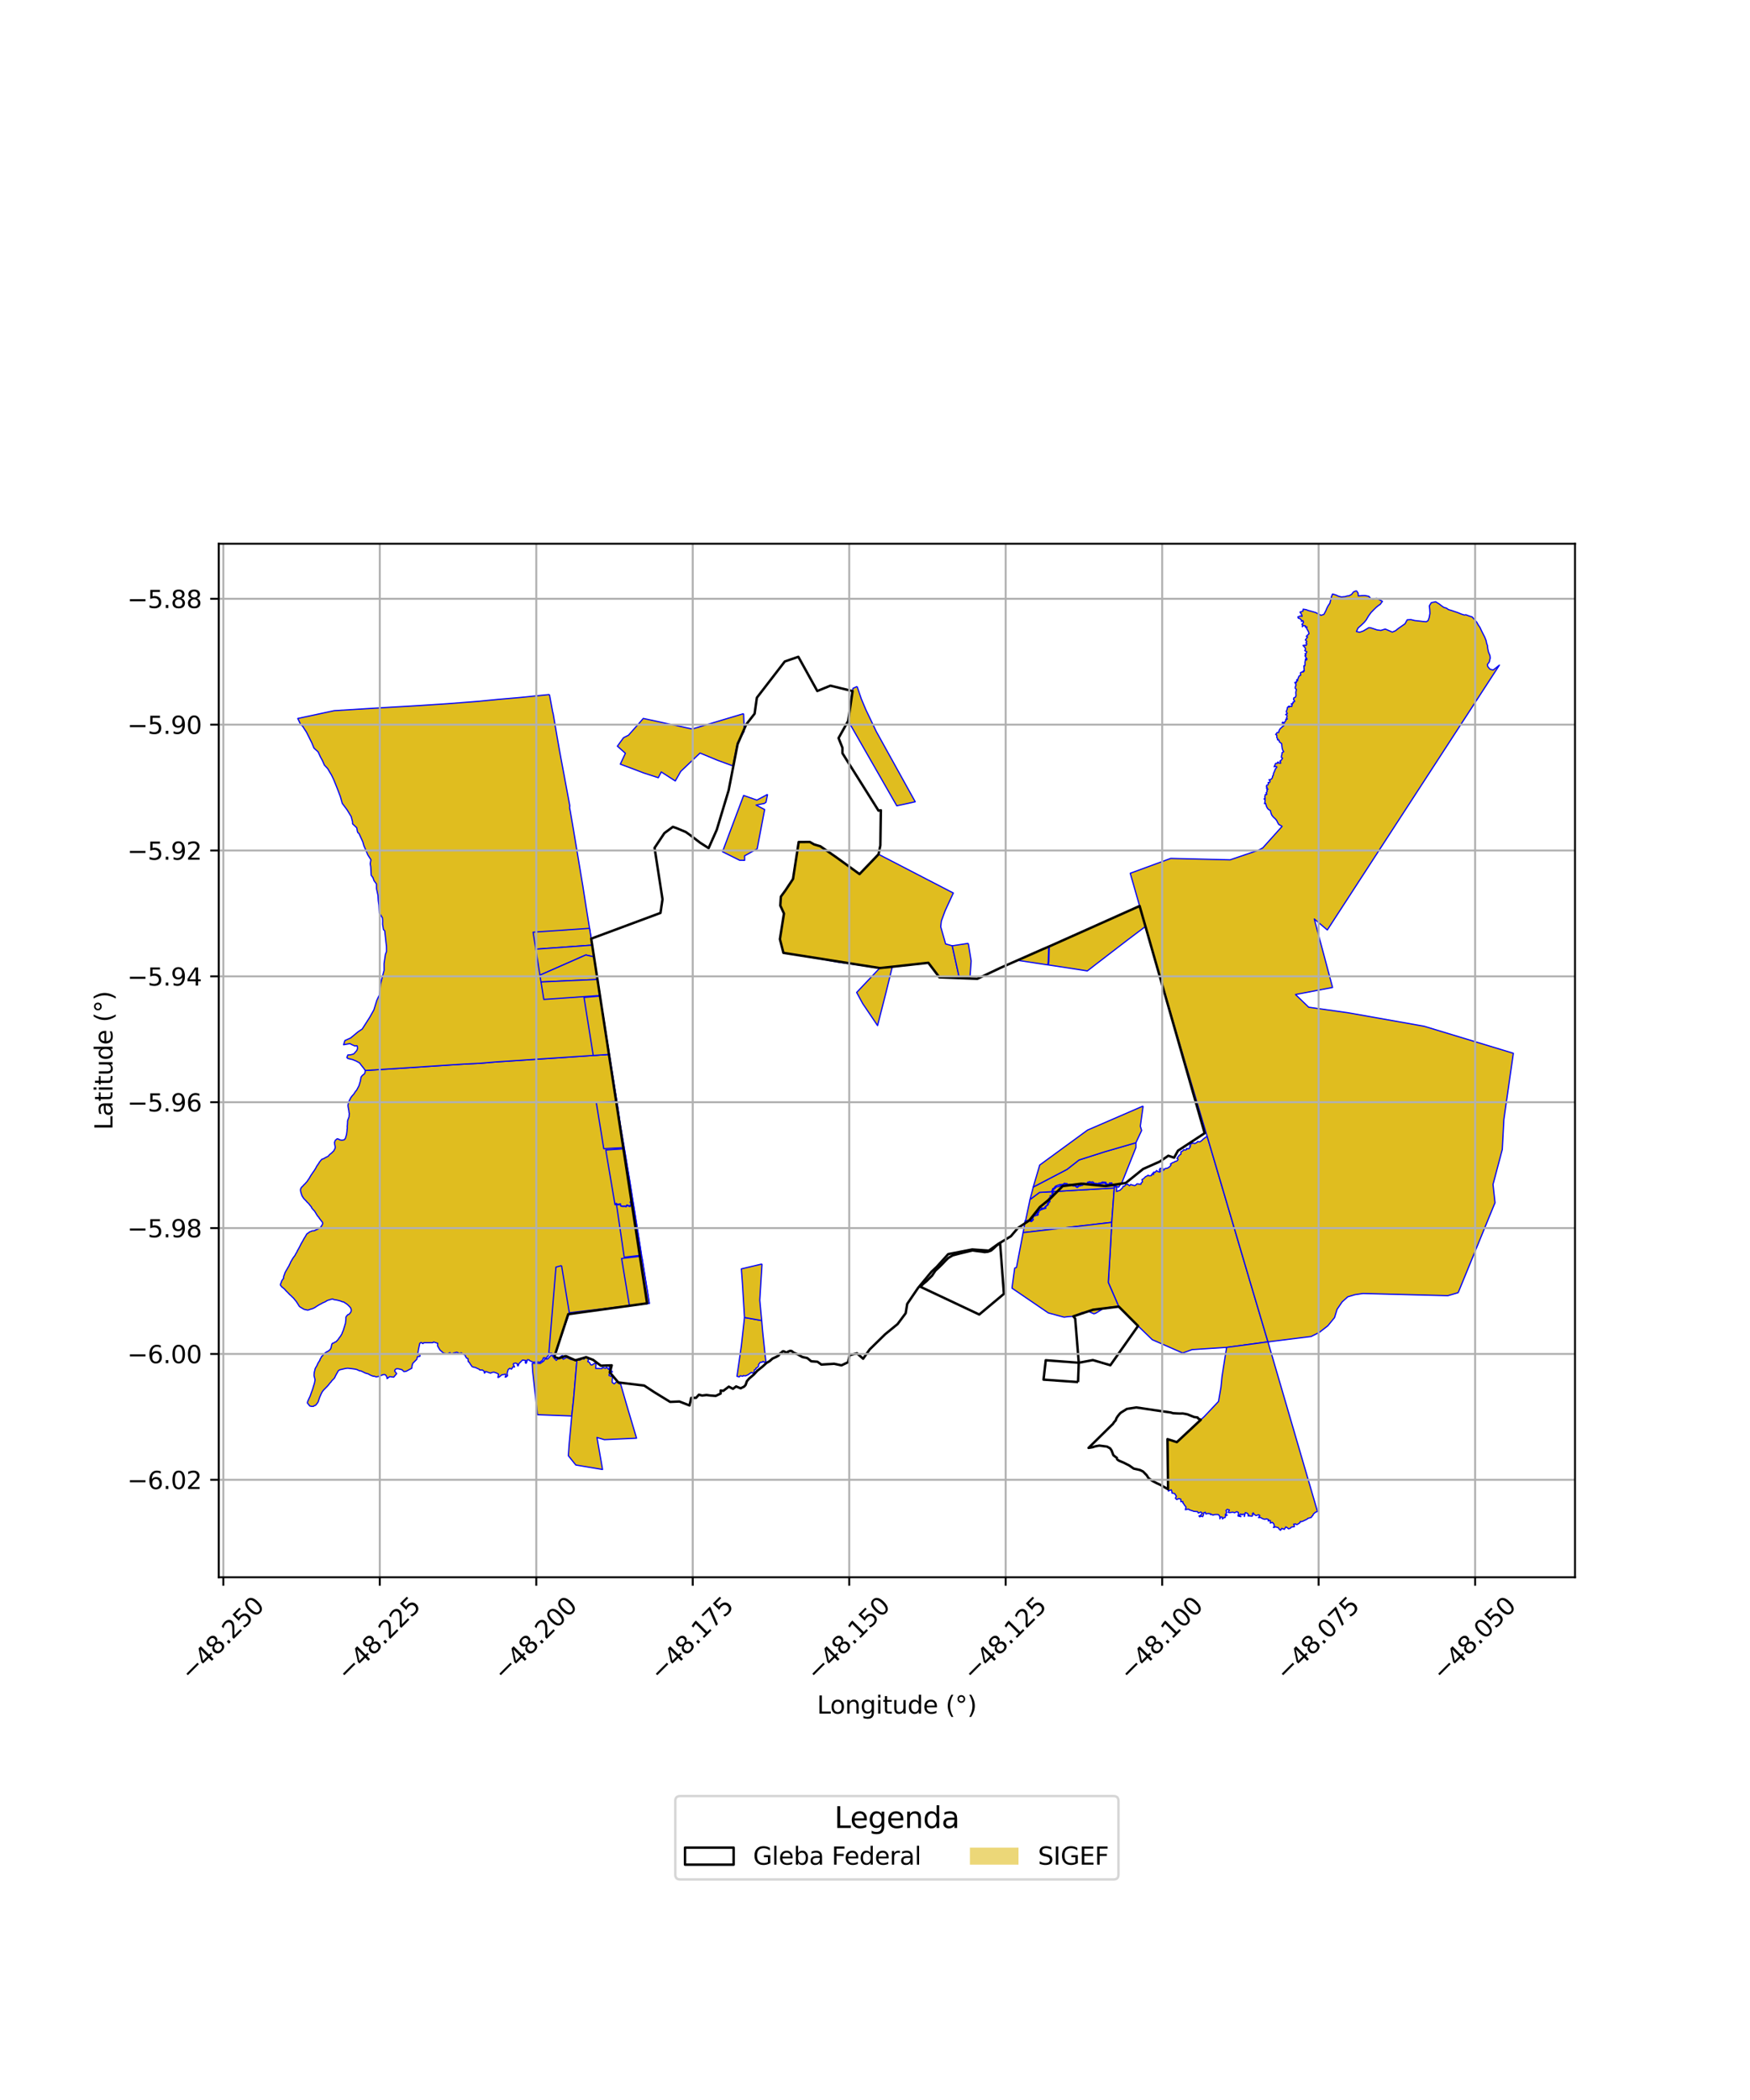<?xml version="1.0" encoding="utf-8" standalone="no"?>
<!DOCTYPE svg PUBLIC "-//W3C//DTD SVG 1.1//EN"
  "http://www.w3.org/Graphics/SVG/1.1/DTD/svg11.dtd">
<svg xmlns:xlink="http://www.w3.org/1999/xlink" width="720pt" height="864pt" viewBox="0 0 720 864" xmlns="http://www.w3.org/2000/svg" version="1.1">
 <defs>
  <style type="text/css">*{stroke-linejoin: round; stroke-linecap: butt}</style>
 </defs>
 <g id="figure_1">
  <g id="patch_1">
   <path d="M 0 864 
L 720 864 
L 720 0 
L 0 0 
z
" style="fill: #ffffff"/>
  </g>
  <g id="axes_1">
   <g id="patch_2">
    <path d="M 90 648.92 
L 648 648.92 
L 648 223.72 
L 90 223.72 
z
" style="fill: #ffffff"/>
   </g>
   <g id="PatchCollection_1">
    <path d="M 250.752 434.09 
L 253.782 453.119 
L 245.335 453.655 
L 242.284 434.73 
L 250.752 434.09 
" clip-path="url(#p810402b49a)" style="fill: #e0bd1f; stroke: #0000ff; stroke-width: 0.5"/>
    <path d="M 305.946 293.614 
L 306.2 300.83 
L 303.419 305.586 
L 301.505 315.102 
L 295.256 312.823 
L 288.012 309.829 
L 280.061 317.398 
L 277.835 321.316 
L 272.068 317.607 
L 270.842 319.976 
L 264.712 317.978 
L 261.286 316.664 
L 255.209 314.39 
L 257.308 309.92 
L 254.005 307.006 
L 256.537 303.506 
L 258.572 302.492 
L 259.702 301.221 
L 263.134 297.363 
L 264.656 295.582 
L 284.782 299.933 
L 305.946 293.614 
" clip-path="url(#p810402b49a)" style="fill: #e0bd1f; stroke: #0000ff; stroke-width: 0.5"/>
    <path d="M 315.802 326.808 
L 315.155 330.061 
L 314.455 330.558 
L 311.076 331.23 
L 314.595 333.066 
L 311.518 349.247 
L 306.514 352.022 
L 306.338 352.118 
L 306.369 353.97 
L 304.313 353.944 
L 300.384 351.988 
L 300.29 351.942 
L 297.258 350.435 
L 305.235 329.172 
L 305.355 328.84 
L 305.944 327.272 
L 311.298 329.137 
L 311.409 329.174 
L 312.356 328.673 
L 312.449 328.622 
L 314.497 327.541 
L 314.554 327.509 
L 315.802 326.808 
" clip-path="url(#p810402b49a)" style="fill: #e0bd1f; stroke: #0000ff; stroke-width: 0.5"/>
    <path d="M 306.298 542.046 
L 313.388 543.305 
L 313.748 547.562 
L 314.604 555.743 
L 315.104 560.214 
L 314.445 560.496 
L 313.953 560.088 
L 313.522 560.479 
L 312.833 560.46 
L 312.426 560.998 
L 312.034 561.483 
L 312.131 561.998 
L 311.549 562.644 
L 311.011 562.915 
L 310.991 563.272 
L 310.341 563.635 
L 310.353 564.037 
L 309.997 565.085 
L 309.142 564.633 
L 308.189 565.321 
L 307.625 565.696 
L 306.591 566.104 
L 305.86 565.941 
L 305.618 566.224 
L 304.551 566.036 
L 304.158 566.503 
L 303.211 566.255 
L 305.025 553.597 
L 306.298 542.046 
" clip-path="url(#p810402b49a)" style="fill: #e0bd1f; stroke: #0000ff; stroke-width: 0.5"/>
    <path d="M 313.522 520.044 
L 312.596 534.927 
L 313.388 543.305 
L 306.298 542.046 
L 305.431 527.74 
L 305.016 522.044 
L 313.522 520.044 
" clip-path="url(#p810402b49a)" style="fill: #e0bd1f; stroke: #0000ff; stroke-width: 0.5"/>
    <path d="M 333.194 346.406 
L 334.976 347.433 
L 337.502 348.171 
L 343.783 352.501 
L 353.633 359.622 
L 361.451 351.475 
L 392.223 367.406 
L 388.867 374.683 
L 387.299 378.947 
L 387.037 381.279 
L 389.054 388.357 
L 391.781 389.119 
L 394.712 402.442 
L 386.497 402.109 
L 381.944 396.118 
L 376.336 396.677 
L 367.126 397.751 
L 361.956 398.28 
L 344.901 395.878 
L 335.147 394.086 
L 322.32 392.034 
L 320.875 386.4 
L 322.543 375.851 
L 321.04 372.587 
L 321.277 368.89 
L 323.135 366.357 
L 326.266 361.633 
L 328.601 346.429 
L 333.194 346.406 
" clip-path="url(#p810402b49a)" style="fill: #e0bd1f; stroke: #0000ff; stroke-width: 0.5"/>
    <path d="M 352.64 282.44 
L 352.841 283.05 
L 354.371 287.54 
L 356.217 291.942 
L 360.556 301.016 
L 376.549 329.881 
L 368.959 331.527 
L 348.961 296.595 
L 350.77 284.346 
L 350.941 283.203 
L 352.64 282.44 
" clip-path="url(#p810402b49a)" style="fill: #e0bd1f; stroke: #0000ff; stroke-width: 0.5"/>
    <path d="M 367.126 397.751 
L 364.496 408.458 
L 361.052 421.953 
L 354.941 412.902 
L 352.453 408.315 
L 361.956 398.28 
L 367.126 397.751 
" clip-path="url(#p810402b49a)" style="fill: #e0bd1f; stroke: #0000ff; stroke-width: 0.5"/>
    <path d="M 398.385 388.124 
L 399.57 395.385 
L 399.046 402.562 
L 394.712 402.442 
L 391.781 389.119 
L 398.385 388.124 
" clip-path="url(#p810402b49a)" style="fill: #e0bd1f; stroke: #0000ff; stroke-width: 0.5"/>
    <path d="M 250.698 433.816 
L 250.752 434.09 
L 253.782 453.119 
L 254.164 455.56 
L 255.324 463.451 
L 256.807 472.156 
L 256.891 472.649 
L 257.891 478.697 
L 258.981 485.19 
L 260.059 491.989 
L 260.106 492.311 
L 261.106 498.533 
L 263.935 516.433 
L 263.979 516.809 
L 264.236 518.122 
L 265.658 526.994 
L 267.152 536.239 
L 262.127 536.83 
L 258.951 537.169 
L 250.497 538.186 
L 242.454 539.133 
L 234.229 540.095 
L 228.019 558.106 
L 227.398 557.388 
L 226.938 556.699 
L 226.347 556.703 
L 225.774 557.191 
L 225.747 557.35 
L 225.503 557.869 
L 225.104 558.2 
L 224.754 558.848 
L 223.769 558.563 
L 223.468 558.821 
L 223.395 559.218 
L 222.987 559.844 
L 222.554 560.075 
L 222.467 560.255 
L 222.041 560.487 
L 222 560.457 
L 221.491 560.327 
L 221.309 560.328 
L 221.067 560.406 
L 220.654 560.308 
L 219.459 560.431 
L 219.064 560.329 
L 218.117 559.865 
L 217.833 559.767 
L 217.724 559.505 
L 216.988 559.412 
L 216.92 559.638 
L 216.596 560.72 
L 216.415 560.907 
L 216.146 560.717 
L 216.12 560.515 
L 216.173 560.075 
L 216.343 559.749 
L 215 559.547 
L 213.432 561.125 
L 213.381 561.495 
L 213.278 561.711 
L 213.167 561.955 
L 212.924 561.853 
L 212.889 561.386 
L 212.799 561.049 
L 212.149 560.83 
L 211.586 560.925 
L 211.324 560.979 
L 211.191 561.269 
L 211.36 561.775 
L 211.632 562.156 
L 211.664 562.472 
L 211.208 562.287 
L 210.764 562.614 
L 210.739 562.975 
L 210.375 563.302 
L 209.769 562.953 
L 209.086 563.472 
L 208.645 564.961 
L 208.803 566.046 
L 208.216 566.516 
L 207.964 566.598 
L 207.827 566.587 
L 208.136 565.636 
L 207.907 565.366 
L 207.415 565.49 
L 206.508 565.61 
L 205.455 566.477 
L 204.965 566.751 
L 204.907 566.728 
L 204.84 566.671 
L 205.133 565.453 
L 205.131 565.401 
L 204.345 564.933 
L 203.176 564.546 
L 202.258 564.717 
L 201.839 564.976 
L 199.871 564.277 
L 199.362 564.948 
L 199.186 564.683 
L 199.296 564.281 
L 198.46 563.635 
L 198.223 563.678 
L 197.342 563.624 
L 197.051 563.29 
L 196.207 562.939 
L 195.654 562.637 
L 195.224 562.587 
L 194.242 562.288 
L 193.501 561.231 
L 193.027 560.446 
L 192.644 560.209 
L 192.528 558.933 
L 192.008 558.799 
L 191.571 558.158 
L 191.34 557.544 
L 190.344 556.954 
L 189.67 556.548 
L 189.442 557.036 
L 187.929 556.326 
L 186.906 556.611 
L 186.711 556.593 
L 186.226 556.916 
L 185.467 556.932 
L 185.149 556.506 
L 184.018 557.063 
L 182.468 556.691 
L 180.993 555.403 
L 180.038 553.785 
L 180.076 552.671 
L 178.64 552.212 
L 178.367 552.138 
L 178.135 552.417 
L 177.711 552.442 
L 174.323 552.436 
L 174.044 552.804 
L 173.253 552.348 
L 172.706 552.673 
L 172.199 555.098 
L 171.857 557.134 
L 172.82 557.456 
L 172.769 558.009 
L 172.691 558.059 
L 171.754 558.165 
L 171.457 559.27 
L 169.829 560.912 
L 169.508 561.966 
L 169.419 562.934 
L 167.136 564.188 
L 166.185 564.334 
L 165.395 563.542 
L 163.963 563.184 
L 163.167 563.132 
L 162.765 563.36 
L 162.608 563.463 
L 162.354 564.067 
L 163.196 565.141 
L 161.98 566.605 
L 161.053 566.478 
L 160.339 566.38 
L 159.262 567.204 
L 159.216 566.832 
L 159.133 566.513 
L 158.893 566.02 
L 158.653 565.735 
L 158.352 565.555 
L 157.997 565.509 
L 157.664 565.573 
L 157.262 565.719 
L 156.957 565.829 
L 156.57 565.986 
L 156.239 566.141 
L 155.714 566.319 
L 155.113 566.439 
L 154.832 566.477 
L 154.183 566.312 
L 153.813 566.156 
L 153.608 566.252 
L 152.402 565.773 
L 151.465 565.243 
L 150.995 565.121 
L 150.43 564.961 
L 149.896 564.733 
L 149.483 564.509 
L 149.131 564.347 
L 148.844 564.211 
L 148.455 564.002 
L 148.076 564.056 
L 147.815 563.927 
L 147.602 563.834 
L 147.414 563.75 
L 147.186 563.657 
L 146.992 563.553 
L 146.746 563.448 
L 146.319 563.363 
L 146.11 563.299 
L 145.789 563.263 
L 145.418 563.209 
L 145.015 563.15 
L 143.105 562.938 
L 142.528 562.992 
L 142.09 563.053 
L 140.563 563.399 
L 139.93 563.545 
L 139.639 563.656 
L 139.374 563.832 
L 139.157 564.052 
L 138.996 564.296 
L 138.852 564.626 
L 138.477 565.228 
L 138.294 565.591 
L 138.09 565.972 
L 137.939 566.285 
L 137.83 566.526 
L 137.699 566.813 
L 137.566 567.016 
L 137.437 567.161 
L 137.277 567.329 
L 137.115 567.494 
L 136.939 567.676 
L 136.733 567.871 
L 136.503 568.109 
L 136.256 568.476 
L 136.098 568.673 
L 135.909 568.859 
L 135.682 569.106 
L 135.473 569.378 
L 135.288 569.639 
L 135.138 569.827 
L 134.945 570.044 
L 134.473 570.558 
L 134.066 570.962 
L 133.685 571.365 
L 133.24 571.794 
L 132.812 572.313 
L 132.661 572.529 
L 132.512 572.767 
L 132.37 573.025 
L 132.22 573.329 
L 132.08 573.621 
L 131.945 573.913 
L 131.834 574.176 
L 131.719 574.435 
L 131.593 574.719 
L 131.462 575.067 
L 131.27 575.63 
L 131.178 575.896 
L 131.103 576.132 
L 131.033 576.375 
L 130.939 576.67 
L 130.859 576.837 
L 130.738 577.036 
L 130.619 577.22 
L 130.518 577.357 
L 130.391 577.513 
L 130.223 577.715 
L 129.951 578.07 
L 129.869 578.136 
L 129.728 578.225 
L 129.539 578.287 
L 129.3 578.328 
L 129.022 578.601 
L 128.618 578.634 
L 128.358 578.64 
L 128.16 578.63 
L 127.495 578.472 
L 127.445 578.444 
L 126.458 577.219 
L 126.578 576.632 
L 127.042 575.572 
L 127.555 574.527 
L 128.274 572.492 
L 128.432 572.068 
L 128.604 571.596 
L 128.769 571.081 
L 128.904 570.591 
L 129.166 569.765 
L 129.407 568.939 
L 129.54 568.169 
L 129.63 567.672 
L 129.45 566.938 
L 129.348 566.557 
L 129.242 566.161 
L 129.195 565.811 
L 129.236 565.358 
L 129.316 564.538 
L 129.433 564.122 
L 129.52 563.763 
L 129.623 563.27 
L 129.766 562.913 
L 129.915 562.633 
L 130.084 562.369 
L 130.246 562.093 
L 130.414 561.784 
L 130.512 561.558 
L 130.645 561.26 
L 130.756 560.995 
L 130.884 560.715 
L 131.133 560.392 
L 131.233 560.167 
L 131.344 559.982 
L 131.5 559.803 
L 131.637 559.657 
L 131.628 559.314 
L 131.782 559.117 
L 131.904 558.93 
L 132.013 558.727 
L 132.093 558.572 
L 132.231 558.279 
L 132.359 558.064 
L 132.575 557.954 
L 132.699 557.764 
L 132.789 557.634 
L 132.898 557.506 
L 133.027 557.37 
L 133.149 557.23 
L 133.321 557.041 
L 133.717 556.676 
L 133.934 556.502 
L 134.111 556.386 
L 134.404 556.17 
L 134.738 556.056 
L 134.802 556.01 
L 135.026 555.87 
L 135.213 555.754 
L 135.565 555.477 
L 135.86 555.175 
L 136.071 554.833 
L 136.201 554.499 
L 136.277 554.2 
L 136.331 553.916 
L 136.403 553.508 
L 136.479 553.201 
L 136.597 552.913 
L 136.756 552.689 
L 137.218 552.58 
L 137.446 552.413 
L 137.658 552.273 
L 137.959 552.115 
L 138.341 551.979 
L 138.668 551.56 
L 139.022 551.23 
L 139.214 550.951 
L 139.347 550.74 
L 139.569 550.415 
L 139.761 550.173 
L 140.013 549.866 
L 140.15 549.655 
L 140.301 549.395 
L 140.457 549.144 
L 140.694 548.75 
L 140.834 548.255 
L 141.018 547.878 
L 141.221 547.393 
L 141.39 546.89 
L 141.543 546.331 
L 141.624 546.062 
L 141.724 545.763 
L 141.824 545.467 
L 141.894 545.153 
L 141.944 544.908 
L 142.091 544.666 
L 142.147 544.224 
L 142.191 543.875 
L 142.246 543.339 
L 142.274 543.081 
L 142.336 542.578 
L 142.284 542.249 
L 142.338 541.983 
L 142.453 541.604 
L 142.706 541.36 
L 143.075 540.907 
L 143.526 540.777 
L 143.923 540.388 
L 144.32 539.849 
L 144.457 539.498 
L 144.508 539.02 
L 144.437 538.564 
L 144.178 537.992 
L 143.798 537.572 
L 143.316 537.078 
L 142.774 536.592 
L 142.233 536.224 
L 141.791 535.949 
L 141.336 535.634 
L 140.81 535.584 
L 140.408 535.389 
L 139.896 535.219 
L 139.628 535.148 
L 139.272 535.055 
L 138.643 534.909 
L 138.046 534.794 
L 137.354 534.694 
L 136.855 534.428 
L 136.448 534.513 
L 134.598 535.084 
L 134.002 535.496 
L 133.39 535.782 
L 132.598 536.118 
L 132.186 536.402 
L 131.643 536.647 
L 131.138 536.927 
L 130.771 537.165 
L 130.234 537.487 
L 129.552 537.957 
L 129.019 538.218 
L 128.565 538.428 
L 127.806 538.637 
L 126.776 539.009 
L 126.54 539.02 
L 125.121 538.707 
L 124.487 538.343 
L 123.57 537.796 
L 123.159 537.475 
L 122.507 536.426 
L 122.095 535.78 
L 121.776 535.326 
L 121.145 534.571 
L 120.754 534.072 
L 120.299 533.673 
L 119.759 533.121 
L 119.238 532.663 
L 118.98 532.417 
L 118.617 532.017 
L 118.233 531.627 
L 117.843 531.257 
L 117.531 530.918 
L 117.366 530.721 
L 117.174 530.493 
L 116.767 530.132 
L 116.462 529.858 
L 116.012 529.541 
L 115.664 529.097 
L 115.385 528.762 
L 115.364 528.452 
L 115.502 528.123 
L 115.743 527.54 
L 115.897 527.012 
L 116.462 526.159 
L 116.71 525.957 
L 116.664 525.443 
L 116.786 524.932 
L 117.043 524.332 
L 117.227 523.704 
L 117.468 523.243 
L 117.766 522.697 
L 118.07 522.201 
L 118.465 521.491 
L 118.866 520.849 
L 119.111 520.278 
L 119.406 519.74 
L 119.592 519.191 
L 119.884 518.745 
L 120.154 518.255 
L 120.691 517.391 
L 121.351 516.528 
L 121.681 515.863 
L 122.159 515.111 
L 122.359 514.589 
L 122.554 514.269 
L 122.746 513.932 
L 123.211 513.071 
L 123.407 512.701 
L 123.606 512.301 
L 123.809 511.884 
L 123.982 511.546 
L 124.686 510.35 
L 124.993 509.748 
L 125.794 508.461 
L 125.979 508.112 
L 126.144 507.827 
L 126.32 507.594 
L 126.738 507.356 
L 126.927 507.194 
L 127.141 507.019 
L 127.513 506.776 
L 127.921 506.654 
L 128.198 506.5 
L 128.446 506.421 
L 128.777 506.401 
L 129.248 506.366 
L 129.658 506.187 
L 130.127 505.954 
L 130.552 505.794 
L 130.961 505.595 
L 131.316 505.358 
L 131.525 505.141 
L 131.791 505.031 
L 131.909 504.905 
L 132.073 504.695 
L 132.225 504.465 
L 132.364 504.206 
L 132.621 503.881 
L 132.754 503.32 
L 132.667 502.9 
L 131.325 501.16 
L 131.176 500.835 
L 130.927 500.623 
L 130.47 500.021 
L 129.659 498.658 
L 129.369 498.231 
L 129.005 497.828 
L 128.743 497.593 
L 128.598 497.396 
L 128.411 497.15 
L 128.209 496.948 
L 128.196 496.763 
L 128.087 496.515 
L 127.849 496.267 
L 127.691 496.085 
L 127.491 495.824 
L 127.296 495.57 
L 127.1 495.339 
L 126.844 495.032 
L 126.462 494.699 
L 126.324 494.551 
L 125.962 494.117 
L 125.713 493.874 
L 125.501 493.627 
L 125.111 493.282 
L 124.733 492.74 
L 124.355 492.171 
L 124.142 491.674 
L 123.981 491.204 
L 123.937 491.055 
L 123.772 490.479 
L 123.712 490.258 
L 123.635 489.727 
L 123.649 489.375 
L 123.658 489.249 
L 123.982 488.591 
L 124.146 488.392 
L 124.503 488.068 
L 125.13 487.364 
L 125.481 487.07 
L 125.823 486.647 
L 126.154 486.301 
L 126.377 486.048 
L 126.829 485.338 
L 127.18 484.858 
L 127.851 483.694 
L 128.122 483.294 
L 128.346 482.967 
L 128.567 482.628 
L 128.688 482.435 
L 128.947 482.088 
L 129.323 481.562 
L 129.449 481.353 
L 129.548 481.194 
L 129.833 480.735 
L 129.945 480.554 
L 130.218 479.975 
L 130.333 479.814 
L 130.554 479.453 
L 130.765 479.194 
L 130.902 478.925 
L 131.226 478.548 
L 131.394 478.118 
L 131.7 477.836 
L 131.857 477.557 
L 132.086 477.324 
L 132.462 476.93 
L 133.133 476.712 
L 133.864 476.287 
L 134.323 476.045 
L 134.814 475.831 
L 135.052 475.667 
L 135.56 475.078 
L 135.866 474.809 
L 136.239 474.53 
L 136.628 474.188 
L 136.92 473.868 
L 137.309 473.521 
L 137.572 473 
L 137.889 472.425 
L 137.915 471.92 
L 137.872 471.586 
L 137.768 471.092 
L 137.696 470.733 
L 137.686 470.429 
L 137.614 470.086 
L 137.676 469.861 
L 137.799 469.599 
L 137.897 469.239 
L 138.421 468.749 
L 138.681 468.567 
L 139.027 468.542 
L 139.063 468.654 
L 139.327 468.72 
L 139.548 468.747 
L 139.75 468.965 
L 140.669 469.094 
L 141.571 468.959 
L 141.89 468.632 
L 142.137 468.26 
L 142.431 467.257 
L 142.497 467.013 
L 142.58 466.755 
L 142.757 465.382 
L 142.796 464.72 
L 142.889 464.124 
L 142.85 463.369 
L 142.927 462.818 
L 142.958 462.177 
L 142.99 461.774 
L 142.981 461.255 
L 143.133 460.715 
L 143.44 459.934 
L 143.61 459.414 
L 143.634 458.658 
L 143.73 458.17 
L 143.601 457.801 
L 143.522 457.055 
L 143.398 456.387 
L 143.321 455.905 
L 143.266 455.64 
L 143.187 455.081 
L 143.181 454.633 
L 143.246 454.337 
L 143.306 454.057 
L 143.389 453.723 
L 143.487 453.409 
L 143.676 452.912 
L 143.796 452.612 
L 144.009 452.328 
L 144.152 451.951 
L 144.269 451.728 
L 144.408 451.518 
L 144.869 450.901 
L 145.118 450.616 
L 145.548 450.169 
L 145.848 449.675 
L 146.09 449.325 
L 146.402 448.842 
L 146.638 448.682 
L 146.917 448.166 
L 147.247 447.54 
L 147.49 447.103 
L 147.696 446.687 
L 148.279 444.737 
L 148.303 444.463 
L 148.354 444.19 
L 148.425 443.857 
L 148.49 443.616 
L 148.483 443.306 
L 148.651 443.01 
L 148.816 442.782 
L 148.975 442.606 
L 149.193 442.398 
L 149.388 442.211 
L 149.513 442.088 
L 149.781 441.973 
L 150.025 441.627 
L 150.156 441.305 
L 150.19 441.033 
L 150.241 440.631 
L 150.288 440.426 
L 150.678 440.397 
L 165.953 439.43 
L 183.789 438.252 
L 184.083 438.226 
L 190.635 437.814 
L 197.509 437.464 
L 204.098 436.9 
L 210.767 436.463 
L 217.426 436.021 
L 224.091 435.577 
L 230.75 435.142 
L 237.413 434.691 
L 244.076 434.244 
L 250.698 433.816 
" clip-path="url(#p810402b49a)" style="fill: #e0bd1f; stroke: #0000ff; stroke-width: 0.5"/>
    <path d="M 231.034 520.697 
L 234.229 540.095 
L 228.019 558.106 
L 227.398 557.388 
L 226.938 556.699 
L 226.347 556.703 
L 225.774 557.191 
L 228.741 521.328 
L 231.034 520.697 
" clip-path="url(#p810402b49a)" style="fill: #e0bd1f; stroke: #0000ff; stroke-width: 0.5"/>
    <path d="M 263.979 516.809 
L 264.236 518.122 
L 265.658 526.994 
L 267.152 536.239 
L 262.127 536.83 
L 258.951 537.169 
L 255.747 517.777 
L 263.979 516.809 
" clip-path="url(#p810402b49a)" style="fill: #e0bd1f; stroke: #0000ff; stroke-width: 0.5"/>
    <path d="M 253.782 453.119 
L 254.164 455.56 
L 255.324 463.451 
L 256.807 472.156 
L 256.591 472.162 
L 248.417 472.6 
L 245.335 453.655 
L 253.782 453.119 
" clip-path="url(#p810402b49a)" style="fill: #e0bd1f; stroke: #0000ff; stroke-width: 0.5"/>
    <path d="M 256.891 472.649 
L 257.891 478.697 
L 258.981 485.19 
L 260.059 491.989 
L 260.018 492.801 
L 259.835 492.991 
L 259.688 493.208 
L 259.471 493.498 
L 259.596 493.747 
L 259.701 494.192 
L 259.777 494.307 
L 259.307 494.494 
L 259.297 494.792 
L 259.453 494.992 
L 259.722 495.151 
L 259.674 495.283 
L 259.758 495.552 
L 259.656 495.683 
L 259.397 495.713 
L 259.182 496.029 
L 259.221 496.225 
L 259.076 496.276 
L 258.804 496.213 
L 258.356 495.9 
L 258.036 495.766 
L 257.734 495.927 
L 257.677 496.299 
L 257.561 496.378 
L 257.103 496.228 
L 256.649 496.253 
L 256.32 496.276 
L 255.941 496.22 
L 255.609 496.164 
L 255.373 495.979 
L 255.325 495.652 
L 255.292 495.293 
L 254.727 495.356 
L 254.385 495.614 
L 254.18 495.488 
L 253.79 495.334 
L 253.68 495.18 
L 253.488 495.079 
L 253.124 495.718 
L 253.031 495.646 
L 253.018 495.572 
L 249.232 473.159 
L 256.891 472.649 
" clip-path="url(#p810402b49a)" style="fill: #e0bd1f; stroke: #0000ff; stroke-width: 0.5"/>
    <path d="M 260.106 492.311 
L 261.106 498.533 
L 263.935 516.433 
L 256.827 517.259 
L 253.602 495.271 
L 253.716 495.431 
L 254.129 495.593 
L 254.391 495.755 
L 254.771 495.469 
L 255.187 495.423 
L 255.209 495.665 
L 255.264 496.042 
L 255.56 496.274 
L 255.923 496.336 
L 256.316 496.394 
L 256.656 496.37 
L 257.087 496.346 
L 257.58 496.507 
L 257.784 496.367 
L 257.84 496.003 
L 258.042 495.895 
L 258.3 496.003 
L 258.756 496.322 
L 259.082 496.397 
L 259.355 496.302 
L 259.305 496.054 
L 259.463 495.823 
L 259.718 495.794 
L 259.887 495.576 
L 259.797 495.286 
L 259.865 495.099 
L 259.53 494.902 
L 259.415 494.753 
L 259.421 494.574 
L 259.9 494.384 
L 259.933 494.33 
L 259.809 494.144 
L 259.706 493.707 
L 259.606 493.511 
L 259.782 493.276 
L 259.925 493.065 
L 260.126 492.855 
L 260.106 492.311 
" clip-path="url(#p810402b49a)" style="fill: #e0bd1f; stroke: #0000ff; stroke-width: 0.5"/>
    <path d="M 226.915 557.43 
L 227.915 558.712 
L 228.865 559.693 
L 229.674 558.846 
L 231.425 557.629 
L 231.215 558.504 
L 231.733 559.229 
L 233.154 558.475 
L 234.887 559.357 
L 236.497 559.57 
L 237.356 559.744 
L 235.931 576.257 
L 235.234 582.574 
L 221.136 582.061 
L 219.152 564.271 
L 218.96 560.918 
L 220.928 560.875 
L 222.281 560.958 
L 223.737 559.931 
L 224.176 559.113 
L 225.284 559.152 
L 226.915 557.43 
" clip-path="url(#p810402b49a)" style="fill: #e0bd1f; stroke: #0000ff; stroke-width: 0.5"/>
    <path d="M 240.749 558.159 
L 242.176 559.314 
L 241.824 560.2 
L 242.41 560.428 
L 243.096 561.519 
L 243.501 561.611 
L 244.429 561.033 
L 245.049 560.744 
L 245.219 561.537 
L 245.065 562.995 
L 247.591 563.109 
L 247.89 562.62 
L 249.104 562.989 
L 249.567 562.523 
L 249.88 562.794 
L 250.403 563.434 
L 250.627 563.501 
L 250.797 561.749 
L 251.467 562.023 
L 251.551 564.067 
L 251.971 564.403 
L 251.107 564.784 
L 250.637 565.369 
L 250.594 565.932 
L 251.888 566.434 
L 252.036 566.696 
L 251.887 567.607 
L 251.86 568.755 
L 252.682 569.348 
L 253.736 568.453 
L 254.335 568.785 
L 254.85 569.382 
L 255.369 569.466 
L 255.394 569.597 
L 257.797 577.94 
L 261.898 591.712 
L 248.641 592.324 
L 245.614 591.413 
L 247.903 604.587 
L 236.9 602.75 
L 233.838 598.928 
L 234.119 594.643 
L 235.234 582.574 
L 235.931 576.257 
L 237.356 559.744 
L 237.595 559.362 
L 238.523 559.666 
L 239.524 559.001 
L 240.32 559.186 
L 240.749 558.159 
" clip-path="url(#p810402b49a)" style="fill: #e0bd1f; stroke: #0000ff; stroke-width: 0.5"/>
    <path d="M 226.055 285.746 
L 227.415 293.068 
L 227.559 293.479 
L 228.952 301.656 
L 230.135 308.454 
L 234.415 331.447 
L 234.366 332.098 
L 234.347 332.358 
L 234.637 333.804 
L 235.875 341.016 
L 238.389 356.106 
L 239.17 360.819 
L 239.23 361.159 
L 239.561 363.116 
L 239.791 364.476 
L 240.342 368.083 
L 241.441 374.996 
L 242.559 381.943 
L 243.236 386.197 
L 243.661 388.853 
L 244.415 393.683 
L 245.855 402.964 
L 246.888 409.573 
L 246.898 409.82 
L 250.039 429.565 
L 250.698 433.816 
L 244.076 434.244 
L 237.413 434.691 
L 230.75 435.142 
L 224.091 435.577 
L 217.426 436.021 
L 210.767 436.463 
L 204.098 436.9 
L 197.509 437.464 
L 190.635 437.814 
L 184.083 438.226 
L 183.789 438.252 
L 165.953 439.43 
L 150.678 440.397 
L 150.288 440.426 
L 149.605 439.467 
L 148.685 438.319 
L 147.913 437.299 
L 146.474 436.519 
L 145.027 435.939 
L 143.138 435.502 
L 142.702 435.098 
L 143.104 434.049 
L 144.281 433.968 
L 145.517 433.631 
L 146.802 432.19 
L 147.083 431.469 
L 147.032 430.61 
L 146.851 430.239 
L 145.962 430.322 
L 144.673 429.762 
L 144.005 429.382 
L 143.003 429.546 
L 141.362 429.844 
L 141.887 428.119 
L 144.284 427.031 
L 145.596 425.942 
L 147.388 424.455 
L 149.028 423.371 
L 151.763 419.089 
L 152.124 418.524 
L 153.813 415.504 
L 155.06 411.512 
L 156.07 409.376 
L 156.361 407.276 
L 156.566 404.885 
L 157.317 401.857 
L 158.023 399.241 
L 158.003 396.477 
L 158.105 395.787 
L 158.566 392.682 
L 159.036 391.406 
L 159.011 389.449 
L 158.822 387.887 
L 158.286 382.957 
L 157.762 382.446 
L 157.41 380.309 
L 157.435 378.793 
L 157.347 377.668 
L 156.464 376.18 
L 156.043 375.632 
L 155.88 372.408 
L 155.62 370.511 
L 155.562 369.494 
L 155.498 368.384 
L 154.902 365.564 
L 154.875 363.671 
L 153.886 362.353 
L 153.427 361.066 
L 152.726 360.113 
L 152.525 356.588 
L 152.31 355.389 
L 152.605 353.712 
L 151.349 351.758 
L 150.126 348.917 
L 149.724 347.982 
L 149.262 346.363 
L 147.721 342.97 
L 147.213 342.529 
L 147.063 342.174 
L 146.771 340.578 
L 145.046 338.935 
L 145.035 338.094 
L 144.507 336.008 
L 142.83 333.239 
L 141.865 331.942 
L 140.816 330.532 
L 140.022 327.725 
L 139.249 325.68 
L 138.815 324.535 
L 137.598 321.492 
L 137.147 320.434 
L 136.76 319.638 
L 136.368 318.831 
L 135.62 317.609 
L 134.799 316.198 
L 133.471 314.808 
L 132.678 312.982 
L 131.733 311.226 
L 130.884 309.342 
L 130.326 308.833 
L 129.183 307.79 
L 128.239 305.513 
L 126.671 302.394 
L 126.065 301.189 
L 125.2 299.874 
L 124.603 298.903 
L 123.619 297.917 
L 122.505 295.604 
L 137.13 292.466 
L 137.47 292.391 
L 160.946 290.954 
L 172.579 290.282 
L 183.762 289.553 
L 184.221 289.521 
L 196.863 288.536 
L 204.875 287.752 
L 213.983 286.971 
L 226.055 285.746 
" clip-path="url(#p810402b49a)" style="fill: #e0bd1f; stroke: #0000ff; stroke-width: 0.5"/>
    <path d="M 242.559 381.943 
L 243.236 386.197 
L 243.661 388.853 
L 220.441 390.518 
L 219.325 383.534 
L 242.559 381.943 
" clip-path="url(#p810402b49a)" style="fill: #e0bd1f; stroke: #0000ff; stroke-width: 0.5"/>
    <path d="M 243.661 388.853 
L 244.415 393.683 
L 241.016 392.907 
L 222.139 401.208 
L 220.441 390.518 
L 243.661 388.853 
" clip-path="url(#p810402b49a)" style="fill: #e0bd1f; stroke: #0000ff; stroke-width: 0.5"/>
    <path d="M 241.016 392.907 
L 244.415 393.683 
L 245.855 402.964 
L 222.589 404.015 
L 222.139 401.208 
L 241.016 392.907 
" clip-path="url(#p810402b49a)" style="fill: #e0bd1f; stroke: #0000ff; stroke-width: 0.5"/>
    <path d="M 245.855 402.964 
L 246.888 409.573 
L 223.735 411.201 
L 222.589 404.015 
L 245.855 402.964 
" clip-path="url(#p810402b49a)" style="fill: #e0bd1f; stroke: #0000ff; stroke-width: 0.5"/>
    <path d="M 246.898 409.82 
L 250.039 429.565 
L 250.698 433.816 
L 244.076 434.244 
L 240.279 410.377 
L 246.898 409.82 
" clip-path="url(#p810402b49a)" style="fill: #e0bd1f; stroke: #0000ff; stroke-width: 0.5"/>
    <path d="M 431.484 389.469 
L 431.477 389.511 
L 431.381 391.986 
L 431.278 395.524 
L 431.1 396.982 
L 428.687 396.626 
L 418.576 395.087 
L 429.119 390.478 
L 431.484 389.469 
" clip-path="url(#p810402b49a)" style="fill: #e0bd1f; stroke: #0000ff; stroke-width: 0.5"/>
    <path d="M 458.454 488.752 
L 457.405 502.914 
L 420.936 507.141 
L 421.372 504.994 
L 421.751 502.229 
L 421.954 502.455 
L 422.597 502.317 
L 423.313 502.272 
L 424.334 502.607 
L 424.682 502.311 
L 425.155 501.796 
L 424.829 501.355 
L 425.159 500.85 
L 425.048 500.521 
L 425.455 500.382 
L 426.444 499.983 
L 426.831 500.052 
L 427.19 499.686 
L 426.954 499.055 
L 427.364 498.859 
L 427.447 498.303 
L 428.24 497.742 
L 429.539 497.317 
L 430.288 497.124 
L 430.18 496.5 
L 431.354 495.541 
L 431.153 495.247 
L 431.994 494.366 
L 431.729 493.111 
L 432.193 492.804 
L 432.335 492.229 
L 432.637 492.058 
L 433.215 491.306 
L 433.281 490.836 
L 433.488 490.238 
L 458.259 488.787 
L 458.454 488.752 
" clip-path="url(#p810402b49a)" style="fill: #e0bd1f; stroke: #0000ff; stroke-width: 0.5"/>
    <path d="M 433.035 490.265 
L 432.854 490.985 
L 432.934 491.342 
L 432.751 491.797 
L 432.074 491.956 
L 432.042 492.627 
L 431.51 493.073 
L 431.71 493.47 
L 431.062 493.796 
L 431.615 494.494 
L 430.909 495.258 
L 431.108 495.605 
L 430.112 496.351 
L 429.855 496.712 
L 430.09 497.104 
L 429.846 497.108 
L 428.326 497.048 
L 428.695 497.523 
L 428.118 497.582 
L 427.763 497.98 
L 427.328 498.067 
L 427.119 498.827 
L 426.214 498.767 
L 426.95 499.64 
L 426.253 499.821 
L 425.979 500.081 
L 425.215 500.279 
L 424.872 500.429 
L 424.6 501.355 
L 424.422 501.908 
L 424.536 502.347 
L 423.55 502.172 
L 423.004 502.025 
L 422.077 502.391 
L 421.977 502.014 
L 423.778 493.512 
L 427.717 490.576 
L 433.035 490.265 
" clip-path="url(#p810402b49a)" style="fill: #e0bd1f; stroke: #0000ff; stroke-width: 0.5"/>
    <path d="M 467.35 470.147 
L 467.341 472.156 
L 461.678 486.358 
L 460.227 488.44 
L 458.854 487.964 
L 458.098 487.512 
L 457.623 487.379 
L 457.444 486.666 
L 456.412 486.747 
L 456.398 487.029 
L 456.253 487.339 
L 454.93 486.983 
L 455.071 486.693 
L 454.995 486.423 
L 454.2 486.353 
L 453.977 486.689 
L 453.783 486.293 
L 453.284 486.431 
L 453.419 486.688 
L 452.621 486.721 
L 452.072 486.767 
L 452.119 487.16 
L 451.934 487.008 
L 450.671 486.865 
L 449.896 487.146 
L 449.77 486.824 
L 450.115 486.659 
L 449.526 486.226 
L 448.77 486.412 
L 448.432 486.145 
L 447.419 486.418 
L 447.409 486.903 
L 446.728 486.888 
L 445.658 486.826 
L 445.346 487.105 
L 445.276 487.43 
L 444.712 487.456 
L 444.387 487.569 
L 444.048 487.346 
L 443.912 487.622 
L 443.208 488.382 
L 441.999 487.423 
L 441.605 487.776 
L 441.274 487.494 
L 440.901 487.638 
L 440.218 487.223 
L 439.796 487.386 
L 439.172 487.281 
L 438.947 486.927 
L 438.557 486.965 
L 437.919 486.826 
L 437.288 487.326 
L 436.642 487.329 
L 436.694 487.952 
L 436.221 487.338 
L 435.569 487.53 
L 434.289 488.003 
L 433.688 488.705 
L 433.628 489.121 
L 433.197 488.97 
L 432.741 490.012 
L 433.035 490.265 
L 427.717 490.576 
L 423.778 493.512 
L 424.714 489.923 
L 425.099 488.392 
L 439.004 481.12 
L 443.947 477.243 
L 454.56 473.857 
L 467.35 470.147 
" clip-path="url(#p810402b49a)" style="fill: #e0bd1f; stroke: #0000ff; stroke-width: 0.5"/>
    <path d="M 468.867 372.756 
L 471.292 381.159 
L 464.11 386.573 
L 459.405 390.183 
L 451.487 396.279 
L 447.358 399.464 
L 435.413 397.617 
L 431.334 397.014 
L 431.51 395.542 
L 431.613 391.994 
L 431.708 389.528 
L 431.728 389.366 
L 468.867 372.756 
" clip-path="url(#p810402b49a)" style="fill: #e0bd1f; stroke: #0000ff; stroke-width: 0.5"/>
    <path d="M 447.685 486.529 
L 448.407 486.544 
L 449.402 486.77 
L 449.746 487.39 
L 451.361 487.146 
L 451.983 487.4 
L 452.396 487.073 
L 453.535 486.87 
L 454.785 486.662 
L 454.811 487.188 
L 455.753 487.761 
L 456.598 487.456 
L 456.69 486.953 
L 457.154 487.02 
L 457.508 487.601 
L 458.499 488.152 
L 458.454 488.752 
L 458.259 488.787 
L 433.488 490.238 
L 433.105 489.207 
L 433.441 489.364 
L 433.884 489.142 
L 433.886 488.783 
L 434.21 488.865 
L 434.464 488.385 
L 435.715 488.157 
L 436.284 487.766 
L 436.776 488.215 
L 437.26 487.592 
L 437.939 487.032 
L 438.815 487.175 
L 438.965 487.506 
L 439.371 487.428 
L 440.17 487.561 
L 441.195 487.701 
L 441.618 488.007 
L 442.094 487.86 
L 443.211 488.603 
L 444.152 487.825 
L 444.373 487.943 
L 445.148 487.657 
L 445.417 487.712 
L 445.603 487.268 
L 445.876 487.054 
L 446.662 487.168 
L 447.06 487.013 
L 447.71 486.934 
L 447.685 486.529 
" clip-path="url(#p810402b49a)" style="fill: #e0bd1f; stroke: #0000ff; stroke-width: 0.5"/>
    <path d="M 496.678 467.556 
L 514.129 526.681 
L 521.674 552.078 
L 504.662 554.357 
L 490.471 555.265 
L 486.585 556.67 
L 474.079 551.193 
L 468.226 545.536 
L 460.295 537.582 
L 455.975 527.624 
L 456.755 515.006 
L 457.405 502.914 
L 458.499 488.152 
L 459.487 488.502 
L 459.361 490.215 
L 460.834 489.681 
L 461.562 488.951 
L 461.851 488.669 
L 462.138 488.024 
L 462.66 488.037 
L 463.147 487.392 
L 463.734 487.371 
L 463.89 487.177 
L 464.709 487.863 
L 465.199 487.328 
L 465.704 487.518 
L 466.818 487.796 
L 467.287 487.573 
L 467.747 487.072 
L 469.386 487.244 
L 469.537 486.675 
L 470.049 486.247 
L 469.824 485.303 
L 470.345 485.052 
L 471.33 484.106 
L 471.93 483.825 
L 472.384 483.505 
L 472.688 483.758 
L 473.705 483.678 
L 473.871 483.087 
L 474.6 483.225 
L 474.612 482.855 
L 474.255 482.655 
L 474.81 482.517 
L 474.683 482.211 
L 475.304 482.327 
L 475.501 482.021 
L 475.873 481.579 
L 476.27 481.97 
L 477.202 482.221 
L 477.452 481.814 
L 476.921 481.383 
L 477.43 481.003 
L 477.158 480.778 
L 477.988 480.682 
L 478.505 480.775 
L 478.305 481.245 
L 478.714 481.507 
L 479.241 480.809 
L 480.367 480.587 
L 481.269 479.993 
L 481.782 479.29 
L 481.565 478.896 
L 482.486 478.341 
L 482.945 478.215 
L 483.416 477.895 
L 484.132 477.693 
L 484.561 477.308 
L 484.688 476.892 
L 484.242 476.641 
L 484.815 475.776 
L 485.188 475.317 
L 485.901 474.785 
L 485.855 473.883 
L 486.57 473.567 
L 487.046 472.984 
L 487.572 473.189 
L 488.217 472.946 
L 488.134 472.493 
L 489.061 472.644 
L 489.669 471.953 
L 489.467 471.522 
L 489.809 471.446 
L 489.595 470.705 
L 490.184 470.599 
L 490.485 470.188 
L 490.637 470.386 
L 491.233 470.335 
L 491.496 470.5 
L 492.32 470.108 
L 492.767 469.657 
L 493.539 469.827 
L 494.286 469.38 
L 495.082 468.624 
L 495.987 467.93 
L 496.678 467.556 
" clip-path="url(#p810402b49a)" style="fill: #e0bd1f; stroke: #0000ff; stroke-width: 0.5"/>
    <path d="M 558.097 243.047 
L 558.769 244.067 
L 558.848 245.198 
L 560.396 245.045 
L 561.591 245.029 
L 563.193 245.349 
L 563.911 246.175 
L 565.015 246.507 
L 566.034 246.164 
L 566.459 246.128 
L 568.773 247.419 
L 567.832 248.69 
L 567.218 249.066 
L 566.299 249.809 
L 565.183 250.885 
L 564.033 252.071 
L 563.035 253.457 
L 562.091 255.062 
L 561.31 256.033 
L 560.08 257.209 
L 558.744 258.386 
L 558.073 259.819 
L 559.37 260.118 
L 560.829 259.622 
L 561.992 258.957 
L 563.171 258.234 
L 563.892 258.293 
L 565.309 258.739 
L 566.552 259.171 
L 568.128 259.369 
L 569.916 258.81 
L 571.48 259.469 
L 572.833 260.045 
L 574.164 259.494 
L 575.356 258.528 
L 576.827 257.505 
L 578.05 256.659 
L 578.958 255.007 
L 580.512 254.928 
L 582.107 255.316 
L 583.665 255.479 
L 585.291 255.676 
L 586.819 255.807 
L 587.545 255.353 
L 587.996 254.138 
L 588.309 252.408 
L 588.237 250.922 
L 588.076 249.26 
L 588.858 247.97 
L 590.655 247.579 
L 592.203 248.541 
L 593.101 249.255 
L 594.067 249.916 
L 595.08 250.2 
L 595.99 250.82 
L 597.142 251.148 
L 598.427 251.589 
L 599.806 252.056 
L 601.207 252.634 
L 602.475 253.034 
L 603.131 252.938 
L 604.289 253.386 
L 605.738 253.853 
L 606.556 254.82 
L 607.566 255.963 
L 608.213 257.142 
L 608.872 258.085 
L 609.537 259.509 
L 610.149 260.739 
L 610.841 262.081 
L 611.421 263.558 
L 611.674 264.79 
L 611.959 265.536 
L 612.088 266.754 
L 612.4 268.242 
L 613.01 269.712 
L 613.114 270.75 
L 612.745 272.335 
L 611.928 273.428 
L 612.13 274.272 
L 612.98 275.293 
L 614.301 275.667 
L 615.21 274.993 
L 616.897 273.653 
L 546.099 382.617 
L 540.73 378.092 
L 548.251 406.263 
L 533.006 409.174 
L 538.444 414.409 
L 554.64 416.679 
L 585.93 422.23 
L 622.636 433.345 
L 618.724 460.665 
L 618.091 472.898 
L 614.272 487.295 
L 615.088 494.84 
L 599.935 531.841 
L 595.678 533.082 
L 560.76 532.178 
L 557.478 532.667 
L 554.508 533.555 
L 552.203 535.619 
L 550.099 538.707 
L 549.067 542.091 
L 546.301 545.476 
L 542.802 548.192 
L 539.436 549.871 
L 521.674 552.078 
L 514.129 526.681 
L 496.678 467.556 
L 496.522 467.105 
L 488.571 440.379 
L 487.117 435.457 
L 487.025 435.143 
L 478.657 406.573 
L 478.131 404.762 
L 472.68 386.033 
L 471.292 381.159 
L 468.867 372.756 
L 465.012 359.289 
L 481.682 353.174 
L 506.095 353.763 
L 517.781 349.793 
L 519.529 348.86 
L 527.304 340.193 
L 527.481 339.971 
L 526.876 339.619 
L 526.097 339.18 
L 525.613 338.314 
L 525.257 337.562 
L 524.784 336.994 
L 523.859 336.127 
L 523.246 335.352 
L 522.904 334.47 
L 522.666 333.478 
L 521.873 333.011 
L 521.42 332.478 
L 521.072 331.794 
L 520.697 330.547 
L 520.22 330.612 
L 520.428 330.097 
L 520.501 329.025 
L 520.051 328.679 
L 520.521 328.561 
L 520.36 327.741 
L 520.501 327.526 
L 520.538 326.913 
L 521.098 326.894 
L 521.199 326.561 
L 520.902 326.198 
L 521.376 325.636 
L 521.222 324.931 
L 521.69 324.692 
L 521.046 324.28 
L 521.348 323.905 
L 521.022 323.647 
L 521.159 323.057 
L 521.707 322.914 
L 521.821 322.206 
L 521.723 321.944 
L 522.326 321.95 
L 522.556 321.462 
L 522.107 320.785 
L 522.704 320.763 
L 523.241 320.346 
L 523.532 319.825 
L 523.542 319.332 
L 523.821 319.088 
L 523.995 318.109 
L 524.393 317.288 
L 524.75 316.333 
L 525.275 315.734 
L 525.283 315.452 
L 524.725 315.309 
L 524.209 315.476 
L 524.556 314.714 
L 524.833 314.071 
L 525.556 314.046 
L 525.725 313.506 
L 526.21 313.945 
L 526.892 314.029 
L 526.813 313.177 
L 526.533 313.233 
L 527.066 312.794 
L 527.387 312.459 
L 527.661 311.908 
L 527.184 311.615 
L 527.228 311.016 
L 527.436 310.41 
L 527.455 309.693 
L 528.142 309.261 
L 527.782 308.719 
L 527.547 307.98 
L 527.415 307.089 
L 527.309 305.971 
L 526.353 305.209 
L 526.199 304.51 
L 525.578 304.338 
L 525.716 303.957 
L 525.315 303.507 
L 525.3 302.456 
L 524.847 302.192 
L 525.465 301.36 
L 526.067 301.397 
L 526.303 300.448 
L 526.781 299.7 
L 527.14 299.458 
L 527.526 299.035 
L 528.154 298.629 
L 528.011 298.178 
L 528.375 297.619 
L 527.504 297.461 
L 527.718 297.119 
L 528.077 297.371 
L 528.546 297.112 
L 529.116 296.302 
L 528.948 296.053 
L 529.133 295.824 
L 529.633 295.877 
L 529.33 295.264 
L 529.556 294.755 
L 529.419 294.106 
L 528.944 294.006 
L 529.644 293.54 
L 529.186 292.826 
L 529.332 292.442 
L 529.605 291.694 
L 529.666 291.107 
L 530.224 290.538 
L 530.355 290.976 
L 530.662 290.549 
L 531.466 290.671 
L 531.646 289.791 
L 531.186 289.66 
L 532.069 289.273 
L 531.981 288.852 
L 532.664 288.608 
L 532.522 288.183 
L 532.199 287.814 
L 532.307 287.133 
L 532.952 286.858 
L 533.22 286.204 
L 533.137 284.925 
L 533.361 283.62 
L 532.888 283.17 
L 532.901 282.795 
L 532.95 282.527 
L 533.254 281.756 
L 532.724 280.746 
L 533.406 280.814 
L 533.347 280.322 
L 533.914 280.054 
L 533.486 279.687 
L 533.976 279.5 
L 534.158 278.845 
L 534.487 278.122 
L 535.156 277.78 
L 535.009 276.85 
L 535.443 276.53 
L 536.25 276.449 
L 536.136 276.044 
L 536.62 276.091 
L 536.529 275.159 
L 536.432 273.93 
L 536.798 273.976 
L 536.932 273.419 
L 536.898 272.531 
L 537.123 271.103 
L 537.534 271.557 
L 537.736 271.118 
L 537.404 270.696 
L 536.903 269.787 
L 537.28 269.654 
L 536.916 268.961 
L 537.32 268.956 
L 537.643 268.13 
L 536.839 267.709 
L 537.137 267.01 
L 536.848 266.345 
L 536.077 265.567 
L 537.057 265.4 
L 537.363 265.574 
L 537.663 264.854 
L 537.305 264.534 
L 537.647 263.92 
L 537.335 263.547 
L 537.059 263.263 
L 537.525 262.69 
L 537.946 262.052 
L 537.444 261.809 
L 538.048 261.213 
L 538.57 260.687 
L 538.293 259.803 
L 537.715 258.767 
L 537.522 258.485 
L 537.73 257.935 
L 537.017 257.995 
L 537.045 257.477 
L 536.165 257.332 
L 535.817 257.889 
L 535.893 257.116 
L 535.643 256.829 
L 536.011 256.503 
L 536.298 256.071 
L 536.058 255.355 
L 535.479 255.696 
L 535.45 255.124 
L 534.699 254.432 
L 534.184 254.384 
L 533.973 253.823 
L 534.946 253.453 
L 535.743 253.583 
L 535.476 252.728 
L 534.851 251.835 
L 536.07 251.438 
L 536.154 250.634 
L 537.364 250.822 
L 538.301 251.179 
L 539.472 251.489 
L 541.284 252.009 
L 542.359 252.574 
L 543.524 253.15 
L 544.687 252.774 
L 545.438 251.373 
L 545.931 250.19 
L 546.447 249.199 
L 547.141 248.179 
L 547.496 246.719 
L 547.813 245.452 
L 548.245 244.379 
L 549.605 244.796 
L 550.689 245.296 
L 551.868 245.59 
L 553.482 245.447 
L 554.306 245.18 
L 554.972 245.144 
L 556.059 244.573 
L 556.883 243.514 
L 558.097 243.047 
" clip-path="url(#p810402b49a)" style="fill: #e0bd1f; stroke: #0000ff; stroke-width: 0.5"/>
    <path d="M 521.674 552.078 
L 542.047 621.868 
L 541.575 622.031 
L 541.192 622.195 
L 540.311 623.026 
L 540.108 623.588 
L 539.724 623.84 
L 539.564 624.273 
L 539.046 624.439 
L 538.458 624.6 
L 538.093 624.682 
L 537.845 624.996 
L 536.956 625.424 
L 536.009 625.866 
L 535.361 626.069 
L 535.06 625.943 
L 534.875 626.292 
L 534.68 626.639 
L 534.341 626.79 
L 533.84 627.167 
L 533.428 627.259 
L 533.033 626.994 
L 532.226 627.101 
L 532.52 627.689 
L 532.504 628.13 
L 532.05 628.182 
L 531.352 628.29 
L 530.817 628.806 
L 530.07 628.978 
L 529.834 628.707 
L 529.041 628.203 
L 528.421 629.227 
L 528.022 629.051 
L 527.356 628.814 
L 526.858 629.593 
L 526.364 629.223 
L 525.864 628.493 
L 524.636 628.186 
L 524.433 628.341 
L 523.932 628.472 
L 524.209 628.014 
L 524.269 627.588 
L 524.085 626.971 
L 523.488 626.326 
L 522.631 626.638 
L 522.645 625.577 
L 521.746 625.729 
L 521.902 625.194 
L 521.037 624.891 
L 520.364 625.111 
L 519.436 624.817 
L 518.531 624.292 
L 517.813 624.398 
L 518.318 623.533 
L 517.88 623.225 
L 516.739 623.556 
L 515.948 623.002 
L 515.618 622.424 
L 515.229 622.899 
L 515.452 623.322 
L 515.15 623.79 
L 514.028 623.685 
L 513.491 623.703 
L 513.715 623.122 
L 513.4 622.984 
L 513.15 622.578 
L 512.373 622.343 
L 512.12 623.306 
L 511.965 623.938 
L 511.881 622.968 
L 511.177 623.028 
L 511.013 623.259 
L 510.431 622.893 
L 509.99 623.367 
L 510.54 623.985 
L 509.329 623.707 
L 509.527 622.977 
L 509.5 622.252 
L 508.856 621.935 
L 507.972 622.373 
L 507.207 622.157 
L 505.9 622.331 
L 505.271 622.237 
L 505.818 621.275 
L 504.923 620.991 
L 504.396 621.488 
L 504.614 622.015 
L 504.603 622.588 
L 504.098 623.14 
L 504.934 623.378 
L 504.181 623.579 
L 504.096 624.292 
L 503.443 624.483 
L 502.963 624.94 
L 502.811 624.152 
L 502.119 624.179 
L 501.896 624.896 
L 501.874 624.243 
L 501.747 623.639 
L 501.242 623.147 
L 500.322 623.111 
L 499.564 623.18 
L 499.049 623.379 
L 498.393 623.012 
L 498.063 623.183 
L 497.978 622.811 
L 496.999 622.69 
L 496.095 622.897 
L 495.911 622.18 
L 495.222 622.419 
L 495.169 623.184 
L 494.825 623.991 
L 494.145 623.801 
L 493.813 623.904 
L 493.642 624.084 
L 493.295 623.703 
L 493.961 623.479 
L 494.63 622.545 
L 494.052 622.068 
L 493.015 622.525 
L 492.702 621.932 
L 491.159 621.817 
L 490.676 621.617 
L 489.384 621.205 
L 488.96 620.887 
L 487.68 621.142 
L 487.972 620.054 
L 487.334 619.272 
L 486.966 618.639 
L 486.676 618.35 
L 486.662 617.792 
L 485.861 617.838 
L 485.799 616.792 
L 484.985 616.564 
L 484.149 616.959 
L 483.584 616.41 
L 483.987 615.588 
L 483.293 614.521 
L 482.174 614.284 
L 482.185 613.725 
L 481.874 612.936 
L 481.041 613.288 
L 480.713 613.477 
L 480.576 612.721 
L 480.336 603.242 
L 480.341 592.101 
L 484.198 593.333 
L 495.446 582.833 
L 501.329 576.597 
L 502.337 570.717 
L 502.768 566.332 
L 504.662 554.357 
L 521.674 552.078 
" clip-path="url(#p810402b49a)" style="fill: #e0bd1f; stroke: #0000ff; stroke-width: 0.5"/>
    <path d="M 470.307 455.05 
L 469.167 463.356 
L 469.701 465.115 
L 467.35 470.147 
L 454.56 473.857 
L 443.947 477.243 
L 439.004 481.12 
L 425.099 488.392 
L 427.771 479.33 
L 447.453 464.945 
L 470.307 455.05 
" clip-path="url(#p810402b49a)" style="fill: #e0bd1f; stroke: #0000ff; stroke-width: 0.5"/>
    <path d="M 457.405 502.914 
L 456.755 515.006 
L 455.975 527.624 
L 460.295 537.583 
L 459.727 537.49 
L 458.981 537.578 
L 456.934 537.757 
L 455.309 538.059 
L 453.825 538.436 
L 450.781 540.321 
L 450.033 540.538 
L 448.189 539.708 
L 445.379 539.952 
L 441.612 541.582 
L 439.517 541.699 
L 437.813 541.932 
L 431.31 540.181 
L 416.394 530.018 
L 416.401 529.596 
L 417.47 521.746 
L 418.208 521.465 
L 420.936 507.141 
L 457.405 502.914 
" clip-path="url(#p810402b49a)" style="fill: #e0bd1f; stroke: #0000ff; stroke-width: 0.5"/>
   </g>
   <g id="PatchCollection_2">
    <path d="M 443.533 568.624 
L 429.334 567.623 
L 430.264 559.642 
L 443.834 560.672 
L 443.533 568.624 
" clip-path="url(#p810402b49a)" style="fill: none; stroke: #000000"/>
    <path d="M 443.834 560.672 
L 442.363 542.514 
L 441.612 541.582 
L 449.72 538.855 
L 460.295 537.583 
L 468.226 545.536 
L 456.84 561.691 
L 449.635 559.576 
L 443.834 560.672 
" clip-path="url(#p810402b49a)" style="fill: none; stroke: #000000"/>
    <path d="M 228.048 558.299 
L 233.777 540.699 
L 266.24 536.219 
L 243.236 386.197 
L 271.738 375.607 
L 272.574 369.996 
L 269.309 348.848 
L 273.362 342.76 
L 276.84 340.194 
L 278.334 340.704 
L 282.153 342.304 
L 284.381 343.904 
L 288.041 346.704 
L 291.542 348.944 
L 294.884 341.424 
L 299.782 325.173 
L 303.477 306.161 
L 307.003 298.071 
L 310.462 293.638 
L 311.403 287.048 
L 322.891 272.146 
L 328.46 270.226 
L 336.258 284.306 
L 341.644 282.104 
L 350.77 284.346 
L 348.961 296.595 
L 345.01 303.665 
L 346.602 307.665 
L 346.602 309.905 
L 361.434 333.511 
L 362.414 333.384 
L 362.197 347.824 
L 361.451 351.475 
L 353.633 359.622 
L 343.783 352.501 
L 337.502 348.171 
L 334.976 347.433 
L 333.194 346.406 
L 328.601 346.429 
L 326.266 361.633 
L 323.135 366.357 
L 321.277 368.89 
L 321.04 372.587 
L 322.543 375.851 
L 320.875 386.4 
L 322.32 392.034 
L 361.956 398.28 
L 367.126 397.751 
L 381.944 396.118 
L 386.497 402.109 
L 402.111 402.698 
L 411.63 398.19 
L 429.119 390.478 
L 431.728 389.366 
L 468.867 372.755 
L 495.629 466.221 
L 484.649 473.421 
L 483.058 476.301 
L 480.671 475.501 
L 477.17 477.901 
L 470.327 480.941 
L 463.166 486.7 
L 454.891 487.98 
L 444.866 487.02 
L 437.228 487.98 
L 432.135 493.1 
L 427.839 496.62 
L 423.542 502.06 
L 418.768 505.26 
L 415.904 508.62 
L 410.652 511.82 
L 406.833 514.54 
L 399.991 514.06 
L 390.124 515.98 
L 385.35 521.26 
L 383.282 523.179 
L 377.712 529.899 
L 373.256 536.459 
L 372.62 540.299 
L 369.278 544.779 
L 364.186 548.939 
L 357.82 555.179 
L 355.115 559.019 
L 352.569 556.779 
L 349.546 557.579 
L 348.909 560.459 
L 346.204 561.738 
L 343.18 561.099 
L 337.929 561.419 
L 336.331 560.261 
L 333.749 560.07 
L 332.142 558.746 
L 330.068 558.301 
L 328.198 557.216 
L 326.522 556.514 
L 325.729 555.871 
L 325.097 555.768 
L 324.238 556.094 
L 324.038 556.511 
L 323.112 556.311 
L 322.463 555.961 
L 322.004 555.972 
L 321.704 556.372 
L 321.015 556.751 
L 320.353 557.686 
L 319.495 558.199 
L 317.838 558.959 
L 316.643 560.017 
L 315.341 560.767 
L 313.734 562.249 
L 311.591 563.95 
L 310.126 565.553 
L 308.244 567.145 
L 307.296 568.266 
L 306.747 569.831 
L 306.137 570.496 
L 304.727 571.193 
L 302.857 570.426 
L 301.569 571.402 
L 299.851 570.512 
L 297.598 572.22 
L 296.497 572.107 
L 296.492 573.348 
L 294.49 574.307 
L 292.264 574.158 
L 290.681 573.94 
L 288.888 574.169 
L 287.549 573.814 
L 286.385 575.1 
L 284.381 575.146 
L 283.685 578.245 
L 279.527 576.618 
L 275.708 576.778 
L 269.184 572.778 
L 265.046 570.058 
L 254.384 568.778 
L 250.883 564.618 
L 251.679 561.738 
L 247.223 561.898 
L 244.041 559.499 
L 241.176 558.379 
L 236.721 559.659 
L 232.742 557.899 
L 229.878 558.859 
L 228.048 558.299 
L 228.048 558.299 
" clip-path="url(#p810402b49a)" style="fill: none; stroke: #000000"/>
    <path d="M 459.803 600.059 
L 458.079 598.735 
L 457.34 596.782 
L 456.752 595.904 
L 455.484 595.177 
L 454.803 595.083 
L 452.322 594.753 
L 450.671 595.056 
L 449.41 595.454 
L 447.855 595.707 
L 457.044 586.655 
L 457.866 585.868 
L 458.396 585.082 
L 459.025 584.394 
L 459.312 583.561 
L 459.794 582.775 
L 460.615 581.743 
L 461.098 581.252 
L 463.618 579.672 
L 467.503 579.065 
L 478.351 580.67 
L 481.708 581.142 
L 482.584 581.431 
L 485.064 581.564 
L 486.717 581.555 
L 488.517 581.888 
L 489.832 582.419 
L 491.293 582.999 
L 492.704 583.187 
L 493.047 583.674 
L 494.028 584.157 
L 484.198 593.333 
L 480.341 592.101 
L 480.576 612.721 
L 477.405 610.913 
L 475.943 610.235 
L 474.091 609.267 
L 472.529 608.15 
L 471.794 606.979 
L 470.279 605.422 
L 469.109 604.841 
L 468.136 604.601 
L 466.433 604.219 
L 464.627 602.957 
L 462.239 601.746 
L 460.29 600.925 
L 459.607 600.39 
L 459.803 600.059 
" clip-path="url(#p810402b49a)" style="fill: none; stroke: #000000"/>
    <path d="M 411.474 511.453 
L 413.036 532.327 
L 402.885 540.833 
L 378.704 529.425 
L 379.743 528.319 
L 381.268 527.039 
L 383.516 524.801 
L 384.819 522.812 
L 386.488 521.262 
L 388.083 519.664 
L 388.857 518.828 
L 390.09 517.623 
L 391.907 516.512 
L 393.606 516.063 
L 395.426 515.589 
L 397.951 514.988 
L 400.135 514.463 
L 401.765 514.699 
L 403.954 514.957 
L 405.072 515.146 
L 406.36 515.017 
L 407.743 514.521 
L 408.614 513.782 
L 410.101 512.392 
L 411.474 511.453 
" clip-path="url(#p810402b49a)" style="fill: none; stroke: #000000"/>
   </g>
   <g id="matplotlib.axis_1">
    <g id="xtick_1">
     <g id="line2d_1">
      <path d="M 91.881 648.92 
L 91.881 223.72 
" clip-path="url(#p810402b49a)" style="fill: none; stroke: #b0b0b0; stroke-width: 0.8; stroke-linecap: square"/>
     </g>
     <g id="line2d_2">
      <defs>
       <path id="m34b7ea9fcf" d="M 0 0 
L 0 3.5 
" style="stroke: #000000; stroke-width: 0.8"/>
      </defs>
      <g>
       <use xlink:href="#m34b7ea9fcf" x="91.881" y="648.92" style="stroke: #000000; stroke-width: 0.8"/>
      </g>
     </g>
     <g id="text_1">
      <!-- −48.250 -->
      <g transform="translate(78.499 691.96) rotate(-45) scale(0.1 -0.1)">
       <defs>
        <path id="DejaVuSans-2212" d="M 678 2272 
L 4684 2272 
L 4684 1741 
L 678 1741 
L 678 2272 
z
" transform="scale(0.016)"/>
        <path id="DejaVuSans-34" d="M 2419 4116 
L 825 1625 
L 2419 1625 
L 2419 4116 
z
M 2253 4666 
L 3047 4666 
L 3047 1625 
L 3713 1625 
L 3713 1100 
L 3047 1100 
L 3047 0 
L 2419 0 
L 2419 1100 
L 313 1100 
L 313 1709 
L 2253 4666 
z
" transform="scale(0.016)"/>
        <path id="DejaVuSans-38" d="M 2034 2216 
Q 1584 2216 1326 1975 
Q 1069 1734 1069 1313 
Q 1069 891 1326 650 
Q 1584 409 2034 409 
Q 2484 409 2743 651 
Q 3003 894 3003 1313 
Q 3003 1734 2745 1975 
Q 2488 2216 2034 2216 
z
M 1403 2484 
Q 997 2584 770 2862 
Q 544 3141 544 3541 
Q 544 4100 942 4425 
Q 1341 4750 2034 4750 
Q 2731 4750 3128 4425 
Q 3525 4100 3525 3541 
Q 3525 3141 3298 2862 
Q 3072 2584 2669 2484 
Q 3125 2378 3379 2068 
Q 3634 1759 3634 1313 
Q 3634 634 3220 271 
Q 2806 -91 2034 -91 
Q 1263 -91 848 271 
Q 434 634 434 1313 
Q 434 1759 690 2068 
Q 947 2378 1403 2484 
z
M 1172 3481 
Q 1172 3119 1398 2916 
Q 1625 2713 2034 2713 
Q 2441 2713 2670 2916 
Q 2900 3119 2900 3481 
Q 2900 3844 2670 4047 
Q 2441 4250 2034 4250 
Q 1625 4250 1398 4047 
Q 1172 3844 1172 3481 
z
" transform="scale(0.016)"/>
        <path id="DejaVuSans-2e" d="M 684 794 
L 1344 794 
L 1344 0 
L 684 0 
L 684 794 
z
" transform="scale(0.016)"/>
        <path id="DejaVuSans-32" d="M 1228 531 
L 3431 531 
L 3431 0 
L 469 0 
L 469 531 
Q 828 903 1448 1529 
Q 2069 2156 2228 2338 
Q 2531 2678 2651 2914 
Q 2772 3150 2772 3378 
Q 2772 3750 2511 3984 
Q 2250 4219 1831 4219 
Q 1534 4219 1204 4116 
Q 875 4013 500 3803 
L 500 4441 
Q 881 4594 1212 4672 
Q 1544 4750 1819 4750 
Q 2544 4750 2975 4387 
Q 3406 4025 3406 3419 
Q 3406 3131 3298 2873 
Q 3191 2616 2906 2266 
Q 2828 2175 2409 1742 
Q 1991 1309 1228 531 
z
" transform="scale(0.016)"/>
        <path id="DejaVuSans-35" d="M 691 4666 
L 3169 4666 
L 3169 4134 
L 1269 4134 
L 1269 2991 
Q 1406 3038 1543 3061 
Q 1681 3084 1819 3084 
Q 2600 3084 3056 2656 
Q 3513 2228 3513 1497 
Q 3513 744 3044 326 
Q 2575 -91 1722 -91 
Q 1428 -91 1123 -41 
Q 819 9 494 109 
L 494 744 
Q 775 591 1075 516 
Q 1375 441 1709 441 
Q 2250 441 2565 725 
Q 2881 1009 2881 1497 
Q 2881 1984 2565 2268 
Q 2250 2553 1709 2553 
Q 1456 2553 1204 2497 
Q 953 2441 691 2322 
L 691 4666 
z
" transform="scale(0.016)"/>
        <path id="DejaVuSans-30" d="M 2034 4250 
Q 1547 4250 1301 3770 
Q 1056 3291 1056 2328 
Q 1056 1369 1301 889 
Q 1547 409 2034 409 
Q 2525 409 2770 889 
Q 3016 1369 3016 2328 
Q 3016 3291 2770 3770 
Q 2525 4250 2034 4250 
z
M 2034 4750 
Q 2819 4750 3233 4129 
Q 3647 3509 3647 2328 
Q 3647 1150 3233 529 
Q 2819 -91 2034 -91 
Q 1250 -91 836 529 
Q 422 1150 422 2328 
Q 422 3509 836 4129 
Q 1250 4750 2034 4750 
z
" transform="scale(0.016)"/>
       </defs>
       <use xlink:href="#DejaVuSans-2212"/>
       <use xlink:href="#DejaVuSans-34" transform="translate(83.789 0)"/>
       <use xlink:href="#DejaVuSans-38" transform="translate(147.412 0)"/>
       <use xlink:href="#DejaVuSans-2e" transform="translate(211.035 0)"/>
       <use xlink:href="#DejaVuSans-32" transform="translate(242.822 0)"/>
       <use xlink:href="#DejaVuSans-35" transform="translate(306.445 0)"/>
       <use xlink:href="#DejaVuSans-30" transform="translate(370.068 0)"/>
      </g>
     </g>
    </g>
    <g id="xtick_2">
     <g id="line2d_3">
      <path d="M 156.259 648.92 
L 156.259 223.72 
" clip-path="url(#p810402b49a)" style="fill: none; stroke: #b0b0b0; stroke-width: 0.8; stroke-linecap: square"/>
     </g>
     <g id="line2d_4">
      <g>
       <use xlink:href="#m34b7ea9fcf" x="156.259" y="648.92" style="stroke: #000000; stroke-width: 0.8"/>
      </g>
     </g>
     <g id="text_2">
      <!-- −48.225 -->
      <g transform="translate(142.877 691.96) rotate(-45) scale(0.1 -0.1)">
       <use xlink:href="#DejaVuSans-2212"/>
       <use xlink:href="#DejaVuSans-34" transform="translate(83.789 0)"/>
       <use xlink:href="#DejaVuSans-38" transform="translate(147.412 0)"/>
       <use xlink:href="#DejaVuSans-2e" transform="translate(211.035 0)"/>
       <use xlink:href="#DejaVuSans-32" transform="translate(242.822 0)"/>
       <use xlink:href="#DejaVuSans-32" transform="translate(306.445 0)"/>
       <use xlink:href="#DejaVuSans-35" transform="translate(370.068 0)"/>
      </g>
     </g>
    </g>
    <g id="xtick_3">
     <g id="line2d_5">
      <path d="M 220.637 648.92 
L 220.637 223.72 
" clip-path="url(#p810402b49a)" style="fill: none; stroke: #b0b0b0; stroke-width: 0.8; stroke-linecap: square"/>
     </g>
     <g id="line2d_6">
      <g>
       <use xlink:href="#m34b7ea9fcf" x="220.637" y="648.92" style="stroke: #000000; stroke-width: 0.8"/>
      </g>
     </g>
     <g id="text_3">
      <!-- −48.200 -->
      <g transform="translate(207.255 691.96) rotate(-45) scale(0.1 -0.1)">
       <use xlink:href="#DejaVuSans-2212"/>
       <use xlink:href="#DejaVuSans-34" transform="translate(83.789 0)"/>
       <use xlink:href="#DejaVuSans-38" transform="translate(147.412 0)"/>
       <use xlink:href="#DejaVuSans-2e" transform="translate(211.035 0)"/>
       <use xlink:href="#DejaVuSans-32" transform="translate(242.822 0)"/>
       <use xlink:href="#DejaVuSans-30" transform="translate(306.445 0)"/>
       <use xlink:href="#DejaVuSans-30" transform="translate(370.068 0)"/>
      </g>
     </g>
    </g>
    <g id="xtick_4">
     <g id="line2d_7">
      <path d="M 285.015 648.92 
L 285.015 223.72 
" clip-path="url(#p810402b49a)" style="fill: none; stroke: #b0b0b0; stroke-width: 0.8; stroke-linecap: square"/>
     </g>
     <g id="line2d_8">
      <g>
       <use xlink:href="#m34b7ea9fcf" x="285.015" y="648.92" style="stroke: #000000; stroke-width: 0.8"/>
      </g>
     </g>
     <g id="text_4">
      <!-- −48.175 -->
      <g transform="translate(271.632 691.96) rotate(-45) scale(0.1 -0.1)">
       <defs>
        <path id="DejaVuSans-31" d="M 794 531 
L 1825 531 
L 1825 4091 
L 703 3866 
L 703 4441 
L 1819 4666 
L 2450 4666 
L 2450 531 
L 3481 531 
L 3481 0 
L 794 0 
L 794 531 
z
" transform="scale(0.016)"/>
        <path id="DejaVuSans-37" d="M 525 4666 
L 3525 4666 
L 3525 4397 
L 1831 0 
L 1172 0 
L 2766 4134 
L 525 4134 
L 525 4666 
z
" transform="scale(0.016)"/>
       </defs>
       <use xlink:href="#DejaVuSans-2212"/>
       <use xlink:href="#DejaVuSans-34" transform="translate(83.789 0)"/>
       <use xlink:href="#DejaVuSans-38" transform="translate(147.412 0)"/>
       <use xlink:href="#DejaVuSans-2e" transform="translate(211.035 0)"/>
       <use xlink:href="#DejaVuSans-31" transform="translate(242.822 0)"/>
       <use xlink:href="#DejaVuSans-37" transform="translate(306.445 0)"/>
       <use xlink:href="#DejaVuSans-35" transform="translate(370.068 0)"/>
      </g>
     </g>
    </g>
    <g id="xtick_5">
     <g id="line2d_9">
      <path d="M 349.393 648.92 
L 349.393 223.72 
" clip-path="url(#p810402b49a)" style="fill: none; stroke: #b0b0b0; stroke-width: 0.8; stroke-linecap: square"/>
     </g>
     <g id="line2d_10">
      <g>
       <use xlink:href="#m34b7ea9fcf" x="349.393" y="648.92" style="stroke: #000000; stroke-width: 0.8"/>
      </g>
     </g>
     <g id="text_5">
      <!-- −48.150 -->
      <g transform="translate(336.01 691.96) rotate(-45) scale(0.1 -0.1)">
       <use xlink:href="#DejaVuSans-2212"/>
       <use xlink:href="#DejaVuSans-34" transform="translate(83.789 0)"/>
       <use xlink:href="#DejaVuSans-38" transform="translate(147.412 0)"/>
       <use xlink:href="#DejaVuSans-2e" transform="translate(211.035 0)"/>
       <use xlink:href="#DejaVuSans-31" transform="translate(242.822 0)"/>
       <use xlink:href="#DejaVuSans-35" transform="translate(306.445 0)"/>
       <use xlink:href="#DejaVuSans-30" transform="translate(370.068 0)"/>
      </g>
     </g>
    </g>
    <g id="xtick_6">
     <g id="line2d_11">
      <path d="M 413.771 648.92 
L 413.771 223.72 
" clip-path="url(#p810402b49a)" style="fill: none; stroke: #b0b0b0; stroke-width: 0.8; stroke-linecap: square"/>
     </g>
     <g id="line2d_12">
      <g>
       <use xlink:href="#m34b7ea9fcf" x="413.771" y="648.92" style="stroke: #000000; stroke-width: 0.8"/>
      </g>
     </g>
     <g id="text_6">
      <!-- −48.125 -->
      <g transform="translate(400.388 691.96) rotate(-45) scale(0.1 -0.1)">
       <use xlink:href="#DejaVuSans-2212"/>
       <use xlink:href="#DejaVuSans-34" transform="translate(83.789 0)"/>
       <use xlink:href="#DejaVuSans-38" transform="translate(147.412 0)"/>
       <use xlink:href="#DejaVuSans-2e" transform="translate(211.035 0)"/>
       <use xlink:href="#DejaVuSans-31" transform="translate(242.822 0)"/>
       <use xlink:href="#DejaVuSans-32" transform="translate(306.445 0)"/>
       <use xlink:href="#DejaVuSans-35" transform="translate(370.068 0)"/>
      </g>
     </g>
    </g>
    <g id="xtick_7">
     <g id="line2d_13">
      <path d="M 478.148 648.92 
L 478.148 223.72 
" clip-path="url(#p810402b49a)" style="fill: none; stroke: #b0b0b0; stroke-width: 0.8; stroke-linecap: square"/>
     </g>
     <g id="line2d_14">
      <g>
       <use xlink:href="#m34b7ea9fcf" x="478.148" y="648.92" style="stroke: #000000; stroke-width: 0.8"/>
      </g>
     </g>
     <g id="text_7">
      <!-- −48.100 -->
      <g transform="translate(464.766 691.96) rotate(-45) scale(0.1 -0.1)">
       <use xlink:href="#DejaVuSans-2212"/>
       <use xlink:href="#DejaVuSans-34" transform="translate(83.789 0)"/>
       <use xlink:href="#DejaVuSans-38" transform="translate(147.412 0)"/>
       <use xlink:href="#DejaVuSans-2e" transform="translate(211.035 0)"/>
       <use xlink:href="#DejaVuSans-31" transform="translate(242.822 0)"/>
       <use xlink:href="#DejaVuSans-30" transform="translate(306.445 0)"/>
       <use xlink:href="#DejaVuSans-30" transform="translate(370.068 0)"/>
      </g>
     </g>
    </g>
    <g id="xtick_8">
     <g id="line2d_15">
      <path d="M 542.526 648.92 
L 542.526 223.72 
" clip-path="url(#p810402b49a)" style="fill: none; stroke: #b0b0b0; stroke-width: 0.8; stroke-linecap: square"/>
     </g>
     <g id="line2d_16">
      <g>
       <use xlink:href="#m34b7ea9fcf" x="542.526" y="648.92" style="stroke: #000000; stroke-width: 0.8"/>
      </g>
     </g>
     <g id="text_8">
      <!-- −48.075 -->
      <g transform="translate(529.144 691.96) rotate(-45) scale(0.1 -0.1)">
       <use xlink:href="#DejaVuSans-2212"/>
       <use xlink:href="#DejaVuSans-34" transform="translate(83.789 0)"/>
       <use xlink:href="#DejaVuSans-38" transform="translate(147.412 0)"/>
       <use xlink:href="#DejaVuSans-2e" transform="translate(211.035 0)"/>
       <use xlink:href="#DejaVuSans-30" transform="translate(242.822 0)"/>
       <use xlink:href="#DejaVuSans-37" transform="translate(306.445 0)"/>
       <use xlink:href="#DejaVuSans-35" transform="translate(370.068 0)"/>
      </g>
     </g>
    </g>
    <g id="xtick_9">
     <g id="line2d_17">
      <path d="M 606.904 648.92 
L 606.904 223.72 
" clip-path="url(#p810402b49a)" style="fill: none; stroke: #b0b0b0; stroke-width: 0.8; stroke-linecap: square"/>
     </g>
     <g id="line2d_18">
      <g>
       <use xlink:href="#m34b7ea9fcf" x="606.904" y="648.92" style="stroke: #000000; stroke-width: 0.8"/>
      </g>
     </g>
     <g id="text_9">
      <!-- −48.050 -->
      <g transform="translate(593.521 691.96) rotate(-45) scale(0.1 -0.1)">
       <use xlink:href="#DejaVuSans-2212"/>
       <use xlink:href="#DejaVuSans-34" transform="translate(83.789 0)"/>
       <use xlink:href="#DejaVuSans-38" transform="translate(147.412 0)"/>
       <use xlink:href="#DejaVuSans-2e" transform="translate(211.035 0)"/>
       <use xlink:href="#DejaVuSans-30" transform="translate(242.822 0)"/>
       <use xlink:href="#DejaVuSans-35" transform="translate(306.445 0)"/>
       <use xlink:href="#DejaVuSans-30" transform="translate(370.068 0)"/>
      </g>
     </g>
    </g>
    <g id="text_10">
     <!-- Longitude (°) -->
     <g transform="translate(336.14 705.029) scale(0.1 -0.1)">
      <defs>
       <path id="DejaVuSans-4c" d="M 628 4666 
L 1259 4666 
L 1259 531 
L 3531 531 
L 3531 0 
L 628 0 
L 628 4666 
z
" transform="scale(0.016)"/>
       <path id="DejaVuSans-6f" d="M 1959 3097 
Q 1497 3097 1228 2736 
Q 959 2375 959 1747 
Q 959 1119 1226 758 
Q 1494 397 1959 397 
Q 2419 397 2687 759 
Q 2956 1122 2956 1747 
Q 2956 2369 2687 2733 
Q 2419 3097 1959 3097 
z
M 1959 3584 
Q 2709 3584 3137 3096 
Q 3566 2609 3566 1747 
Q 3566 888 3137 398 
Q 2709 -91 1959 -91 
Q 1206 -91 779 398 
Q 353 888 353 1747 
Q 353 2609 779 3096 
Q 1206 3584 1959 3584 
z
" transform="scale(0.016)"/>
       <path id="DejaVuSans-6e" d="M 3513 2113 
L 3513 0 
L 2938 0 
L 2938 2094 
Q 2938 2591 2744 2837 
Q 2550 3084 2163 3084 
Q 1697 3084 1428 2787 
Q 1159 2491 1159 1978 
L 1159 0 
L 581 0 
L 581 3500 
L 1159 3500 
L 1159 2956 
Q 1366 3272 1645 3428 
Q 1925 3584 2291 3584 
Q 2894 3584 3203 3211 
Q 3513 2838 3513 2113 
z
" transform="scale(0.016)"/>
       <path id="DejaVuSans-67" d="M 2906 1791 
Q 2906 2416 2648 2759 
Q 2391 3103 1925 3103 
Q 1463 3103 1205 2759 
Q 947 2416 947 1791 
Q 947 1169 1205 825 
Q 1463 481 1925 481 
Q 2391 481 2648 825 
Q 2906 1169 2906 1791 
z
M 3481 434 
Q 3481 -459 3084 -895 
Q 2688 -1331 1869 -1331 
Q 1566 -1331 1297 -1286 
Q 1028 -1241 775 -1147 
L 775 -588 
Q 1028 -725 1275 -790 
Q 1522 -856 1778 -856 
Q 2344 -856 2625 -561 
Q 2906 -266 2906 331 
L 2906 616 
Q 2728 306 2450 153 
Q 2172 0 1784 0 
Q 1141 0 747 490 
Q 353 981 353 1791 
Q 353 2603 747 3093 
Q 1141 3584 1784 3584 
Q 2172 3584 2450 3431 
Q 2728 3278 2906 2969 
L 2906 3500 
L 3481 3500 
L 3481 434 
z
" transform="scale(0.016)"/>
       <path id="DejaVuSans-69" d="M 603 3500 
L 1178 3500 
L 1178 0 
L 603 0 
L 603 3500 
z
M 603 4863 
L 1178 4863 
L 1178 4134 
L 603 4134 
L 603 4863 
z
" transform="scale(0.016)"/>
       <path id="DejaVuSans-74" d="M 1172 4494 
L 1172 3500 
L 2356 3500 
L 2356 3053 
L 1172 3053 
L 1172 1153 
Q 1172 725 1289 603 
Q 1406 481 1766 481 
L 2356 481 
L 2356 0 
L 1766 0 
Q 1100 0 847 248 
Q 594 497 594 1153 
L 594 3053 
L 172 3053 
L 172 3500 
L 594 3500 
L 594 4494 
L 1172 4494 
z
" transform="scale(0.016)"/>
       <path id="DejaVuSans-75" d="M 544 1381 
L 544 3500 
L 1119 3500 
L 1119 1403 
Q 1119 906 1312 657 
Q 1506 409 1894 409 
Q 2359 409 2629 706 
Q 2900 1003 2900 1516 
L 2900 3500 
L 3475 3500 
L 3475 0 
L 2900 0 
L 2900 538 
Q 2691 219 2414 64 
Q 2138 -91 1772 -91 
Q 1169 -91 856 284 
Q 544 659 544 1381 
z
M 1991 3584 
L 1991 3584 
z
" transform="scale(0.016)"/>
       <path id="DejaVuSans-64" d="M 2906 2969 
L 2906 4863 
L 3481 4863 
L 3481 0 
L 2906 0 
L 2906 525 
Q 2725 213 2448 61 
Q 2172 -91 1784 -91 
Q 1150 -91 751 415 
Q 353 922 353 1747 
Q 353 2572 751 3078 
Q 1150 3584 1784 3584 
Q 2172 3584 2448 3432 
Q 2725 3281 2906 2969 
z
M 947 1747 
Q 947 1113 1208 752 
Q 1469 391 1925 391 
Q 2381 391 2643 752 
Q 2906 1113 2906 1747 
Q 2906 2381 2643 2742 
Q 2381 3103 1925 3103 
Q 1469 3103 1208 2742 
Q 947 2381 947 1747 
z
" transform="scale(0.016)"/>
       <path id="DejaVuSans-65" d="M 3597 1894 
L 3597 1613 
L 953 1613 
Q 991 1019 1311 708 
Q 1631 397 2203 397 
Q 2534 397 2845 478 
Q 3156 559 3463 722 
L 3463 178 
Q 3153 47 2828 -22 
Q 2503 -91 2169 -91 
Q 1331 -91 842 396 
Q 353 884 353 1716 
Q 353 2575 817 3079 
Q 1281 3584 2069 3584 
Q 2775 3584 3186 3129 
Q 3597 2675 3597 1894 
z
M 3022 2063 
Q 3016 2534 2758 2815 
Q 2500 3097 2075 3097 
Q 1594 3097 1305 2825 
Q 1016 2553 972 2059 
L 3022 2063 
z
" transform="scale(0.016)"/>
       <path id="DejaVuSans-20" transform="scale(0.016)"/>
       <path id="DejaVuSans-28" d="M 1984 4856 
Q 1566 4138 1362 3434 
Q 1159 2731 1159 2009 
Q 1159 1288 1364 580 
Q 1569 -128 1984 -844 
L 1484 -844 
Q 1016 -109 783 600 
Q 550 1309 550 2009 
Q 550 2706 781 3412 
Q 1013 4119 1484 4856 
L 1984 4856 
z
" transform="scale(0.016)"/>
       <path id="DejaVuSans-b0" d="M 1600 4347 
Q 1350 4347 1178 4173 
Q 1006 4000 1006 3750 
Q 1006 3503 1178 3333 
Q 1350 3163 1600 3163 
Q 1850 3163 2022 3333 
Q 2194 3503 2194 3750 
Q 2194 3997 2020 4172 
Q 1847 4347 1600 4347 
z
M 1600 4750 
Q 1800 4750 1984 4673 
Q 2169 4597 2303 4453 
Q 2447 4313 2519 4134 
Q 2591 3956 2591 3750 
Q 2591 3338 2302 3052 
Q 2013 2766 1594 2766 
Q 1172 2766 890 3047 
Q 609 3328 609 3750 
Q 609 4169 896 4459 
Q 1184 4750 1600 4750 
z
" transform="scale(0.016)"/>
       <path id="DejaVuSans-29" d="M 513 4856 
L 1013 4856 
Q 1481 4119 1714 3412 
Q 1947 2706 1947 2009 
Q 1947 1309 1714 600 
Q 1481 -109 1013 -844 
L 513 -844 
Q 928 -128 1133 580 
Q 1338 1288 1338 2009 
Q 1338 2731 1133 3434 
Q 928 4138 513 4856 
z
" transform="scale(0.016)"/>
      </defs>
      <use xlink:href="#DejaVuSans-4c"/>
      <use xlink:href="#DejaVuSans-6f" transform="translate(53.963 0)"/>
      <use xlink:href="#DejaVuSans-6e" transform="translate(115.145 0)"/>
      <use xlink:href="#DejaVuSans-67" transform="translate(178.523 0)"/>
      <use xlink:href="#DejaVuSans-69" transform="translate(242 0)"/>
      <use xlink:href="#DejaVuSans-74" transform="translate(269.783 0)"/>
      <use xlink:href="#DejaVuSans-75" transform="translate(308.992 0)"/>
      <use xlink:href="#DejaVuSans-64" transform="translate(372.371 0)"/>
      <use xlink:href="#DejaVuSans-65" transform="translate(435.848 0)"/>
      <use xlink:href="#DejaVuSans-20" transform="translate(497.371 0)"/>
      <use xlink:href="#DejaVuSans-28" transform="translate(529.158 0)"/>
      <use xlink:href="#DejaVuSans-b0" transform="translate(568.172 0)"/>
      <use xlink:href="#DejaVuSans-29" transform="translate(618.172 0)"/>
     </g>
    </g>
   </g>
   <g id="matplotlib.axis_2">
    <g id="ytick_1">
     <g id="line2d_19">
      <path d="M 90 608.833 
L 648 608.833 
" clip-path="url(#p810402b49a)" style="fill: none; stroke: #b0b0b0; stroke-width: 0.8; stroke-linecap: square"/>
     </g>
     <g id="line2d_20">
      <defs>
       <path id="m072b564c93" d="M 0 0 
L -3.5 0 
" style="stroke: #000000; stroke-width: 0.8"/>
      </defs>
      <g>
       <use xlink:href="#m072b564c93" x="90" y="608.833" style="stroke: #000000; stroke-width: 0.8"/>
      </g>
     </g>
     <g id="text_11">
      <!-- −6.02 -->
      <g transform="translate(52.355 612.632) scale(0.1 -0.1)">
       <defs>
        <path id="DejaVuSans-36" d="M 2113 2584 
Q 1688 2584 1439 2293 
Q 1191 2003 1191 1497 
Q 1191 994 1439 701 
Q 1688 409 2113 409 
Q 2538 409 2786 701 
Q 3034 994 3034 1497 
Q 3034 2003 2786 2293 
Q 2538 2584 2113 2584 
z
M 3366 4563 
L 3366 3988 
Q 3128 4100 2886 4159 
Q 2644 4219 2406 4219 
Q 1781 4219 1451 3797 
Q 1122 3375 1075 2522 
Q 1259 2794 1537 2939 
Q 1816 3084 2150 3084 
Q 2853 3084 3261 2657 
Q 3669 2231 3669 1497 
Q 3669 778 3244 343 
Q 2819 -91 2113 -91 
Q 1303 -91 875 529 
Q 447 1150 447 2328 
Q 447 3434 972 4092 
Q 1497 4750 2381 4750 
Q 2619 4750 2861 4703 
Q 3103 4656 3366 4563 
z
" transform="scale(0.016)"/>
       </defs>
       <use xlink:href="#DejaVuSans-2212"/>
       <use xlink:href="#DejaVuSans-36" transform="translate(83.789 0)"/>
       <use xlink:href="#DejaVuSans-2e" transform="translate(147.412 0)"/>
       <use xlink:href="#DejaVuSans-30" transform="translate(179.199 0)"/>
       <use xlink:href="#DejaVuSans-32" transform="translate(242.822 0)"/>
      </g>
     </g>
    </g>
    <g id="ytick_2">
     <g id="line2d_21">
      <path d="M 90 557.051 
L 648 557.051 
" clip-path="url(#p810402b49a)" style="fill: none; stroke: #b0b0b0; stroke-width: 0.8; stroke-linecap: square"/>
     </g>
     <g id="line2d_22">
      <g>
       <use xlink:href="#m072b564c93" x="90" y="557.051" style="stroke: #000000; stroke-width: 0.8"/>
      </g>
     </g>
     <g id="text_12">
      <!-- −6.00 -->
      <g transform="translate(52.355 560.85) scale(0.1 -0.1)">
       <use xlink:href="#DejaVuSans-2212"/>
       <use xlink:href="#DejaVuSans-36" transform="translate(83.789 0)"/>
       <use xlink:href="#DejaVuSans-2e" transform="translate(147.412 0)"/>
       <use xlink:href="#DejaVuSans-30" transform="translate(179.199 0)"/>
       <use xlink:href="#DejaVuSans-30" transform="translate(242.822 0)"/>
      </g>
     </g>
    </g>
    <g id="ytick_3">
     <g id="line2d_23">
      <path d="M 90 505.269 
L 648 505.269 
" clip-path="url(#p810402b49a)" style="fill: none; stroke: #b0b0b0; stroke-width: 0.8; stroke-linecap: square"/>
     </g>
     <g id="line2d_24">
      <g>
       <use xlink:href="#m072b564c93" x="90" y="505.269" style="stroke: #000000; stroke-width: 0.8"/>
      </g>
     </g>
     <g id="text_13">
      <!-- −5.98 -->
      <g transform="translate(52.355 509.069) scale(0.1 -0.1)">
       <defs>
        <path id="DejaVuSans-39" d="M 703 97 
L 703 672 
Q 941 559 1184 500 
Q 1428 441 1663 441 
Q 2288 441 2617 861 
Q 2947 1281 2994 2138 
Q 2813 1869 2534 1725 
Q 2256 1581 1919 1581 
Q 1219 1581 811 2004 
Q 403 2428 403 3163 
Q 403 3881 828 4315 
Q 1253 4750 1959 4750 
Q 2769 4750 3195 4129 
Q 3622 3509 3622 2328 
Q 3622 1225 3098 567 
Q 2575 -91 1691 -91 
Q 1453 -91 1209 -44 
Q 966 3 703 97 
z
M 1959 2075 
Q 2384 2075 2632 2365 
Q 2881 2656 2881 3163 
Q 2881 3666 2632 3958 
Q 2384 4250 1959 4250 
Q 1534 4250 1286 3958 
Q 1038 3666 1038 3163 
Q 1038 2656 1286 2365 
Q 1534 2075 1959 2075 
z
" transform="scale(0.016)"/>
       </defs>
       <use xlink:href="#DejaVuSans-2212"/>
       <use xlink:href="#DejaVuSans-35" transform="translate(83.789 0)"/>
       <use xlink:href="#DejaVuSans-2e" transform="translate(147.412 0)"/>
       <use xlink:href="#DejaVuSans-39" transform="translate(179.199 0)"/>
       <use xlink:href="#DejaVuSans-38" transform="translate(242.822 0)"/>
      </g>
     </g>
    </g>
    <g id="ytick_4">
     <g id="line2d_25">
      <path d="M 90 453.488 
L 648 453.488 
" clip-path="url(#p810402b49a)" style="fill: none; stroke: #b0b0b0; stroke-width: 0.8; stroke-linecap: square"/>
     </g>
     <g id="line2d_26">
      <g>
       <use xlink:href="#m072b564c93" x="90" y="453.488" style="stroke: #000000; stroke-width: 0.8"/>
      </g>
     </g>
     <g id="text_14">
      <!-- −5.96 -->
      <g transform="translate(52.355 457.287) scale(0.1 -0.1)">
       <use xlink:href="#DejaVuSans-2212"/>
       <use xlink:href="#DejaVuSans-35" transform="translate(83.789 0)"/>
       <use xlink:href="#DejaVuSans-2e" transform="translate(147.412 0)"/>
       <use xlink:href="#DejaVuSans-39" transform="translate(179.199 0)"/>
       <use xlink:href="#DejaVuSans-36" transform="translate(242.822 0)"/>
      </g>
     </g>
    </g>
    <g id="ytick_5">
     <g id="line2d_27">
      <path d="M 90 401.706 
L 648 401.706 
" clip-path="url(#p810402b49a)" style="fill: none; stroke: #b0b0b0; stroke-width: 0.8; stroke-linecap: square"/>
     </g>
     <g id="line2d_28">
      <g>
       <use xlink:href="#m072b564c93" x="90" y="401.706" style="stroke: #000000; stroke-width: 0.8"/>
      </g>
     </g>
     <g id="text_15">
      <!-- −5.94 -->
      <g transform="translate(52.355 405.505) scale(0.1 -0.1)">
       <use xlink:href="#DejaVuSans-2212"/>
       <use xlink:href="#DejaVuSans-35" transform="translate(83.789 0)"/>
       <use xlink:href="#DejaVuSans-2e" transform="translate(147.412 0)"/>
       <use xlink:href="#DejaVuSans-39" transform="translate(179.199 0)"/>
       <use xlink:href="#DejaVuSans-34" transform="translate(242.822 0)"/>
      </g>
     </g>
    </g>
    <g id="ytick_6">
     <g id="line2d_29">
      <path d="M 90 349.924 
L 648 349.924 
" clip-path="url(#p810402b49a)" style="fill: none; stroke: #b0b0b0; stroke-width: 0.8; stroke-linecap: square"/>
     </g>
     <g id="line2d_30">
      <g>
       <use xlink:href="#m072b564c93" x="90" y="349.924" style="stroke: #000000; stroke-width: 0.8"/>
      </g>
     </g>
     <g id="text_16">
      <!-- −5.92 -->
      <g transform="translate(52.355 353.723) scale(0.1 -0.1)">
       <use xlink:href="#DejaVuSans-2212"/>
       <use xlink:href="#DejaVuSans-35" transform="translate(83.789 0)"/>
       <use xlink:href="#DejaVuSans-2e" transform="translate(147.412 0)"/>
       <use xlink:href="#DejaVuSans-39" transform="translate(179.199 0)"/>
       <use xlink:href="#DejaVuSans-32" transform="translate(242.822 0)"/>
      </g>
     </g>
    </g>
    <g id="ytick_7">
     <g id="line2d_31">
      <path d="M 90 298.142 
L 648 298.142 
" clip-path="url(#p810402b49a)" style="fill: none; stroke: #b0b0b0; stroke-width: 0.8; stroke-linecap: square"/>
     </g>
     <g id="line2d_32">
      <g>
       <use xlink:href="#m072b564c93" x="90" y="298.142" style="stroke: #000000; stroke-width: 0.8"/>
      </g>
     </g>
     <g id="text_17">
      <!-- −5.90 -->
      <g transform="translate(52.355 301.942) scale(0.1 -0.1)">
       <use xlink:href="#DejaVuSans-2212"/>
       <use xlink:href="#DejaVuSans-35" transform="translate(83.789 0)"/>
       <use xlink:href="#DejaVuSans-2e" transform="translate(147.412 0)"/>
       <use xlink:href="#DejaVuSans-39" transform="translate(179.199 0)"/>
       <use xlink:href="#DejaVuSans-30" transform="translate(242.822 0)"/>
      </g>
     </g>
    </g>
    <g id="ytick_8">
     <g id="line2d_33">
      <path d="M 90 246.361 
L 648 246.361 
" clip-path="url(#p810402b49a)" style="fill: none; stroke: #b0b0b0; stroke-width: 0.8; stroke-linecap: square"/>
     </g>
     <g id="line2d_34">
      <g>
       <use xlink:href="#m072b564c93" x="90" y="246.361" style="stroke: #000000; stroke-width: 0.8"/>
      </g>
     </g>
     <g id="text_18">
      <!-- −5.88 -->
      <g transform="translate(52.355 250.16) scale(0.1 -0.1)">
       <use xlink:href="#DejaVuSans-2212"/>
       <use xlink:href="#DejaVuSans-35" transform="translate(83.789 0)"/>
       <use xlink:href="#DejaVuSans-2e" transform="translate(147.412 0)"/>
       <use xlink:href="#DejaVuSans-38" transform="translate(179.199 0)"/>
       <use xlink:href="#DejaVuSans-38" transform="translate(242.822 0)"/>
      </g>
     </g>
    </g>
    <g id="text_19">
     <!-- Latitude (°) -->
     <g transform="translate(46.275 464.89) rotate(-90) scale(0.1 -0.1)">
      <defs>
       <path id="DejaVuSans-61" d="M 2194 1759 
Q 1497 1759 1228 1600 
Q 959 1441 959 1056 
Q 959 750 1161 570 
Q 1363 391 1709 391 
Q 2188 391 2477 730 
Q 2766 1069 2766 1631 
L 2766 1759 
L 2194 1759 
z
M 3341 1997 
L 3341 0 
L 2766 0 
L 2766 531 
Q 2569 213 2275 61 
Q 1981 -91 1556 -91 
Q 1019 -91 701 211 
Q 384 513 384 1019 
Q 384 1609 779 1909 
Q 1175 2209 1959 2209 
L 2766 2209 
L 2766 2266 
Q 2766 2663 2505 2880 
Q 2244 3097 1772 3097 
Q 1472 3097 1187 3025 
Q 903 2953 641 2809 
L 641 3341 
Q 956 3463 1253 3523 
Q 1550 3584 1831 3584 
Q 2591 3584 2966 3190 
Q 3341 2797 3341 1997 
z
" transform="scale(0.016)"/>
      </defs>
      <use xlink:href="#DejaVuSans-4c"/>
      <use xlink:href="#DejaVuSans-61" transform="translate(55.713 0)"/>
      <use xlink:href="#DejaVuSans-74" transform="translate(116.992 0)"/>
      <use xlink:href="#DejaVuSans-69" transform="translate(156.201 0)"/>
      <use xlink:href="#DejaVuSans-74" transform="translate(183.984 0)"/>
      <use xlink:href="#DejaVuSans-75" transform="translate(223.193 0)"/>
      <use xlink:href="#DejaVuSans-64" transform="translate(286.572 0)"/>
      <use xlink:href="#DejaVuSans-65" transform="translate(350.049 0)"/>
      <use xlink:href="#DejaVuSans-20" transform="translate(411.572 0)"/>
      <use xlink:href="#DejaVuSans-28" transform="translate(443.359 0)"/>
      <use xlink:href="#DejaVuSans-b0" transform="translate(482.373 0)"/>
      <use xlink:href="#DejaVuSans-29" transform="translate(532.373 0)"/>
     </g>
    </g>
   </g>
   <g id="patch_3">
    <path d="M 90 648.92 
L 90 223.72 
" style="fill: none; stroke: #000000; stroke-width: 0.8; stroke-linejoin: miter; stroke-linecap: square"/>
   </g>
   <g id="patch_4">
    <path d="M 648 648.92 
L 648 223.72 
" style="fill: none; stroke: #000000; stroke-width: 0.8; stroke-linejoin: miter; stroke-linecap: square"/>
   </g>
   <g id="patch_5">
    <path d="M 90 648.92 
L 648 648.92 
" style="fill: none; stroke: #000000; stroke-width: 0.8; stroke-linejoin: miter; stroke-linecap: square"/>
   </g>
   <g id="patch_6">
    <path d="M 90 223.72 
L 648 223.72 
" style="fill: none; stroke: #000000; stroke-width: 0.8; stroke-linejoin: miter; stroke-linecap: square"/>
   </g>
   <g id="legend_1">
    <g id="patch_7">
     <path d="M 279.837 773.252 
L 458.163 773.252 
Q 460.163 773.252 460.163 771.252 
L 460.163 740.96 
Q 460.163 738.96 458.163 738.96 
L 279.837 738.96 
Q 277.837 738.96 277.837 740.96 
L 277.837 771.252 
Q 277.837 773.252 279.837 773.252 
z
" style="fill: #ffffff; opacity: 0.8; stroke: #cccccc; stroke-linejoin: miter"/>
    </g>
    <g id="text_20">
     <!-- Legenda -->
     <g transform="translate(343.281 752.078) scale(0.12 -0.12)">
      <use xlink:href="#DejaVuSans-4c"/>
      <use xlink:href="#DejaVuSans-65" transform="translate(53.963 0)"/>
      <use xlink:href="#DejaVuSans-67" transform="translate(115.486 0)"/>
      <use xlink:href="#DejaVuSans-65" transform="translate(178.963 0)"/>
      <use xlink:href="#DejaVuSans-6e" transform="translate(240.486 0)"/>
      <use xlink:href="#DejaVuSans-64" transform="translate(303.865 0)"/>
      <use xlink:href="#DejaVuSans-61" transform="translate(367.342 0)"/>
     </g>
    </g>
    <g id="patch_8">
     <path d="M 281.837 767.172 
L 301.837 767.172 
L 301.837 760.172 
L 281.837 760.172 
L 281.837 767.172 
z
" style="fill: none; stroke: #000000; stroke-linejoin: miter"/>
    </g>
    <g id="text_21">
     <!-- Gleba Federal -->
     <g transform="translate(309.837 767.172) scale(0.1 -0.1)">
      <defs>
       <path id="DejaVuSans-47" d="M 3809 666 
L 3809 1919 
L 2778 1919 
L 2778 2438 
L 4434 2438 
L 4434 434 
Q 4069 175 3628 42 
Q 3188 -91 2688 -91 
Q 1594 -91 976 548 
Q 359 1188 359 2328 
Q 359 3472 976 4111 
Q 1594 4750 2688 4750 
Q 3144 4750 3555 4637 
Q 3966 4525 4313 4306 
L 4313 3634 
Q 3963 3931 3569 4081 
Q 3175 4231 2741 4231 
Q 1884 4231 1454 3753 
Q 1025 3275 1025 2328 
Q 1025 1384 1454 906 
Q 1884 428 2741 428 
Q 3075 428 3337 486 
Q 3600 544 3809 666 
z
" transform="scale(0.016)"/>
       <path id="DejaVuSans-6c" d="M 603 4863 
L 1178 4863 
L 1178 0 
L 603 0 
L 603 4863 
z
" transform="scale(0.016)"/>
       <path id="DejaVuSans-62" d="M 3116 1747 
Q 3116 2381 2855 2742 
Q 2594 3103 2138 3103 
Q 1681 3103 1420 2742 
Q 1159 2381 1159 1747 
Q 1159 1113 1420 752 
Q 1681 391 2138 391 
Q 2594 391 2855 752 
Q 3116 1113 3116 1747 
z
M 1159 2969 
Q 1341 3281 1617 3432 
Q 1894 3584 2278 3584 
Q 2916 3584 3314 3078 
Q 3713 2572 3713 1747 
Q 3713 922 3314 415 
Q 2916 -91 2278 -91 
Q 1894 -91 1617 61 
Q 1341 213 1159 525 
L 1159 0 
L 581 0 
L 581 4863 
L 1159 4863 
L 1159 2969 
z
" transform="scale(0.016)"/>
       <path id="DejaVuSans-46" d="M 628 4666 
L 3309 4666 
L 3309 4134 
L 1259 4134 
L 1259 2759 
L 3109 2759 
L 3109 2228 
L 1259 2228 
L 1259 0 
L 628 0 
L 628 4666 
z
" transform="scale(0.016)"/>
       <path id="DejaVuSans-72" d="M 2631 2963 
Q 2534 3019 2420 3045 
Q 2306 3072 2169 3072 
Q 1681 3072 1420 2755 
Q 1159 2438 1159 1844 
L 1159 0 
L 581 0 
L 581 3500 
L 1159 3500 
L 1159 2956 
Q 1341 3275 1631 3429 
Q 1922 3584 2338 3584 
Q 2397 3584 2469 3576 
Q 2541 3569 2628 3553 
L 2631 2963 
z
" transform="scale(0.016)"/>
      </defs>
      <use xlink:href="#DejaVuSans-47"/>
      <use xlink:href="#DejaVuSans-6c" transform="translate(77.49 0)"/>
      <use xlink:href="#DejaVuSans-65" transform="translate(105.273 0)"/>
      <use xlink:href="#DejaVuSans-62" transform="translate(166.797 0)"/>
      <use xlink:href="#DejaVuSans-61" transform="translate(230.273 0)"/>
      <use xlink:href="#DejaVuSans-20" transform="translate(291.553 0)"/>
      <use xlink:href="#DejaVuSans-46" transform="translate(323.34 0)"/>
      <use xlink:href="#DejaVuSans-65" transform="translate(375.359 0)"/>
      <use xlink:href="#DejaVuSans-64" transform="translate(436.883 0)"/>
      <use xlink:href="#DejaVuSans-65" transform="translate(500.359 0)"/>
      <use xlink:href="#DejaVuSans-72" transform="translate(561.883 0)"/>
      <use xlink:href="#DejaVuSans-61" transform="translate(602.996 0)"/>
      <use xlink:href="#DejaVuSans-6c" transform="translate(664.275 0)"/>
     </g>
    </g>
    <g id="patch_9">
     <path d="M 399.045 767.172 
L 419.045 767.172 
L 419.045 760.172 
L 399.045 760.172 
z
" style="fill: #e0bd1f; opacity: 0.6"/>
    </g>
    <g id="text_22">
     <!-- SIGEF -->
     <g transform="translate(427.045 767.172) scale(0.1 -0.1)">
      <defs>
       <path id="DejaVuSans-53" d="M 3425 4513 
L 3425 3897 
Q 3066 4069 2747 4153 
Q 2428 4238 2131 4238 
Q 1616 4238 1336 4038 
Q 1056 3838 1056 3469 
Q 1056 3159 1242 3001 
Q 1428 2844 1947 2747 
L 2328 2669 
Q 3034 2534 3370 2195 
Q 3706 1856 3706 1288 
Q 3706 609 3251 259 
Q 2797 -91 1919 -91 
Q 1588 -91 1214 -16 
Q 841 59 441 206 
L 441 856 
Q 825 641 1194 531 
Q 1563 422 1919 422 
Q 2459 422 2753 634 
Q 3047 847 3047 1241 
Q 3047 1584 2836 1778 
Q 2625 1972 2144 2069 
L 1759 2144 
Q 1053 2284 737 2584 
Q 422 2884 422 3419 
Q 422 4038 858 4394 
Q 1294 4750 2059 4750 
Q 2388 4750 2728 4690 
Q 3069 4631 3425 4513 
z
" transform="scale(0.016)"/>
       <path id="DejaVuSans-49" d="M 628 4666 
L 1259 4666 
L 1259 0 
L 628 0 
L 628 4666 
z
" transform="scale(0.016)"/>
       <path id="DejaVuSans-45" d="M 628 4666 
L 3578 4666 
L 3578 4134 
L 1259 4134 
L 1259 2753 
L 3481 2753 
L 3481 2222 
L 1259 2222 
L 1259 531 
L 3634 531 
L 3634 0 
L 628 0 
L 628 4666 
z
" transform="scale(0.016)"/>
      </defs>
      <use xlink:href="#DejaVuSans-53"/>
      <use xlink:href="#DejaVuSans-49" transform="translate(63.477 0)"/>
      <use xlink:href="#DejaVuSans-47" transform="translate(92.969 0)"/>
      <use xlink:href="#DejaVuSans-45" transform="translate(170.459 0)"/>
      <use xlink:href="#DejaVuSans-46" transform="translate(233.643 0)"/>
     </g>
    </g>
   </g>
  </g>
 </g>
 <defs>
  <clipPath id="p810402b49a">
   <rect x="90" y="223.72" width="558" height="425.2"/>
  </clipPath>
 </defs>
</svg>
